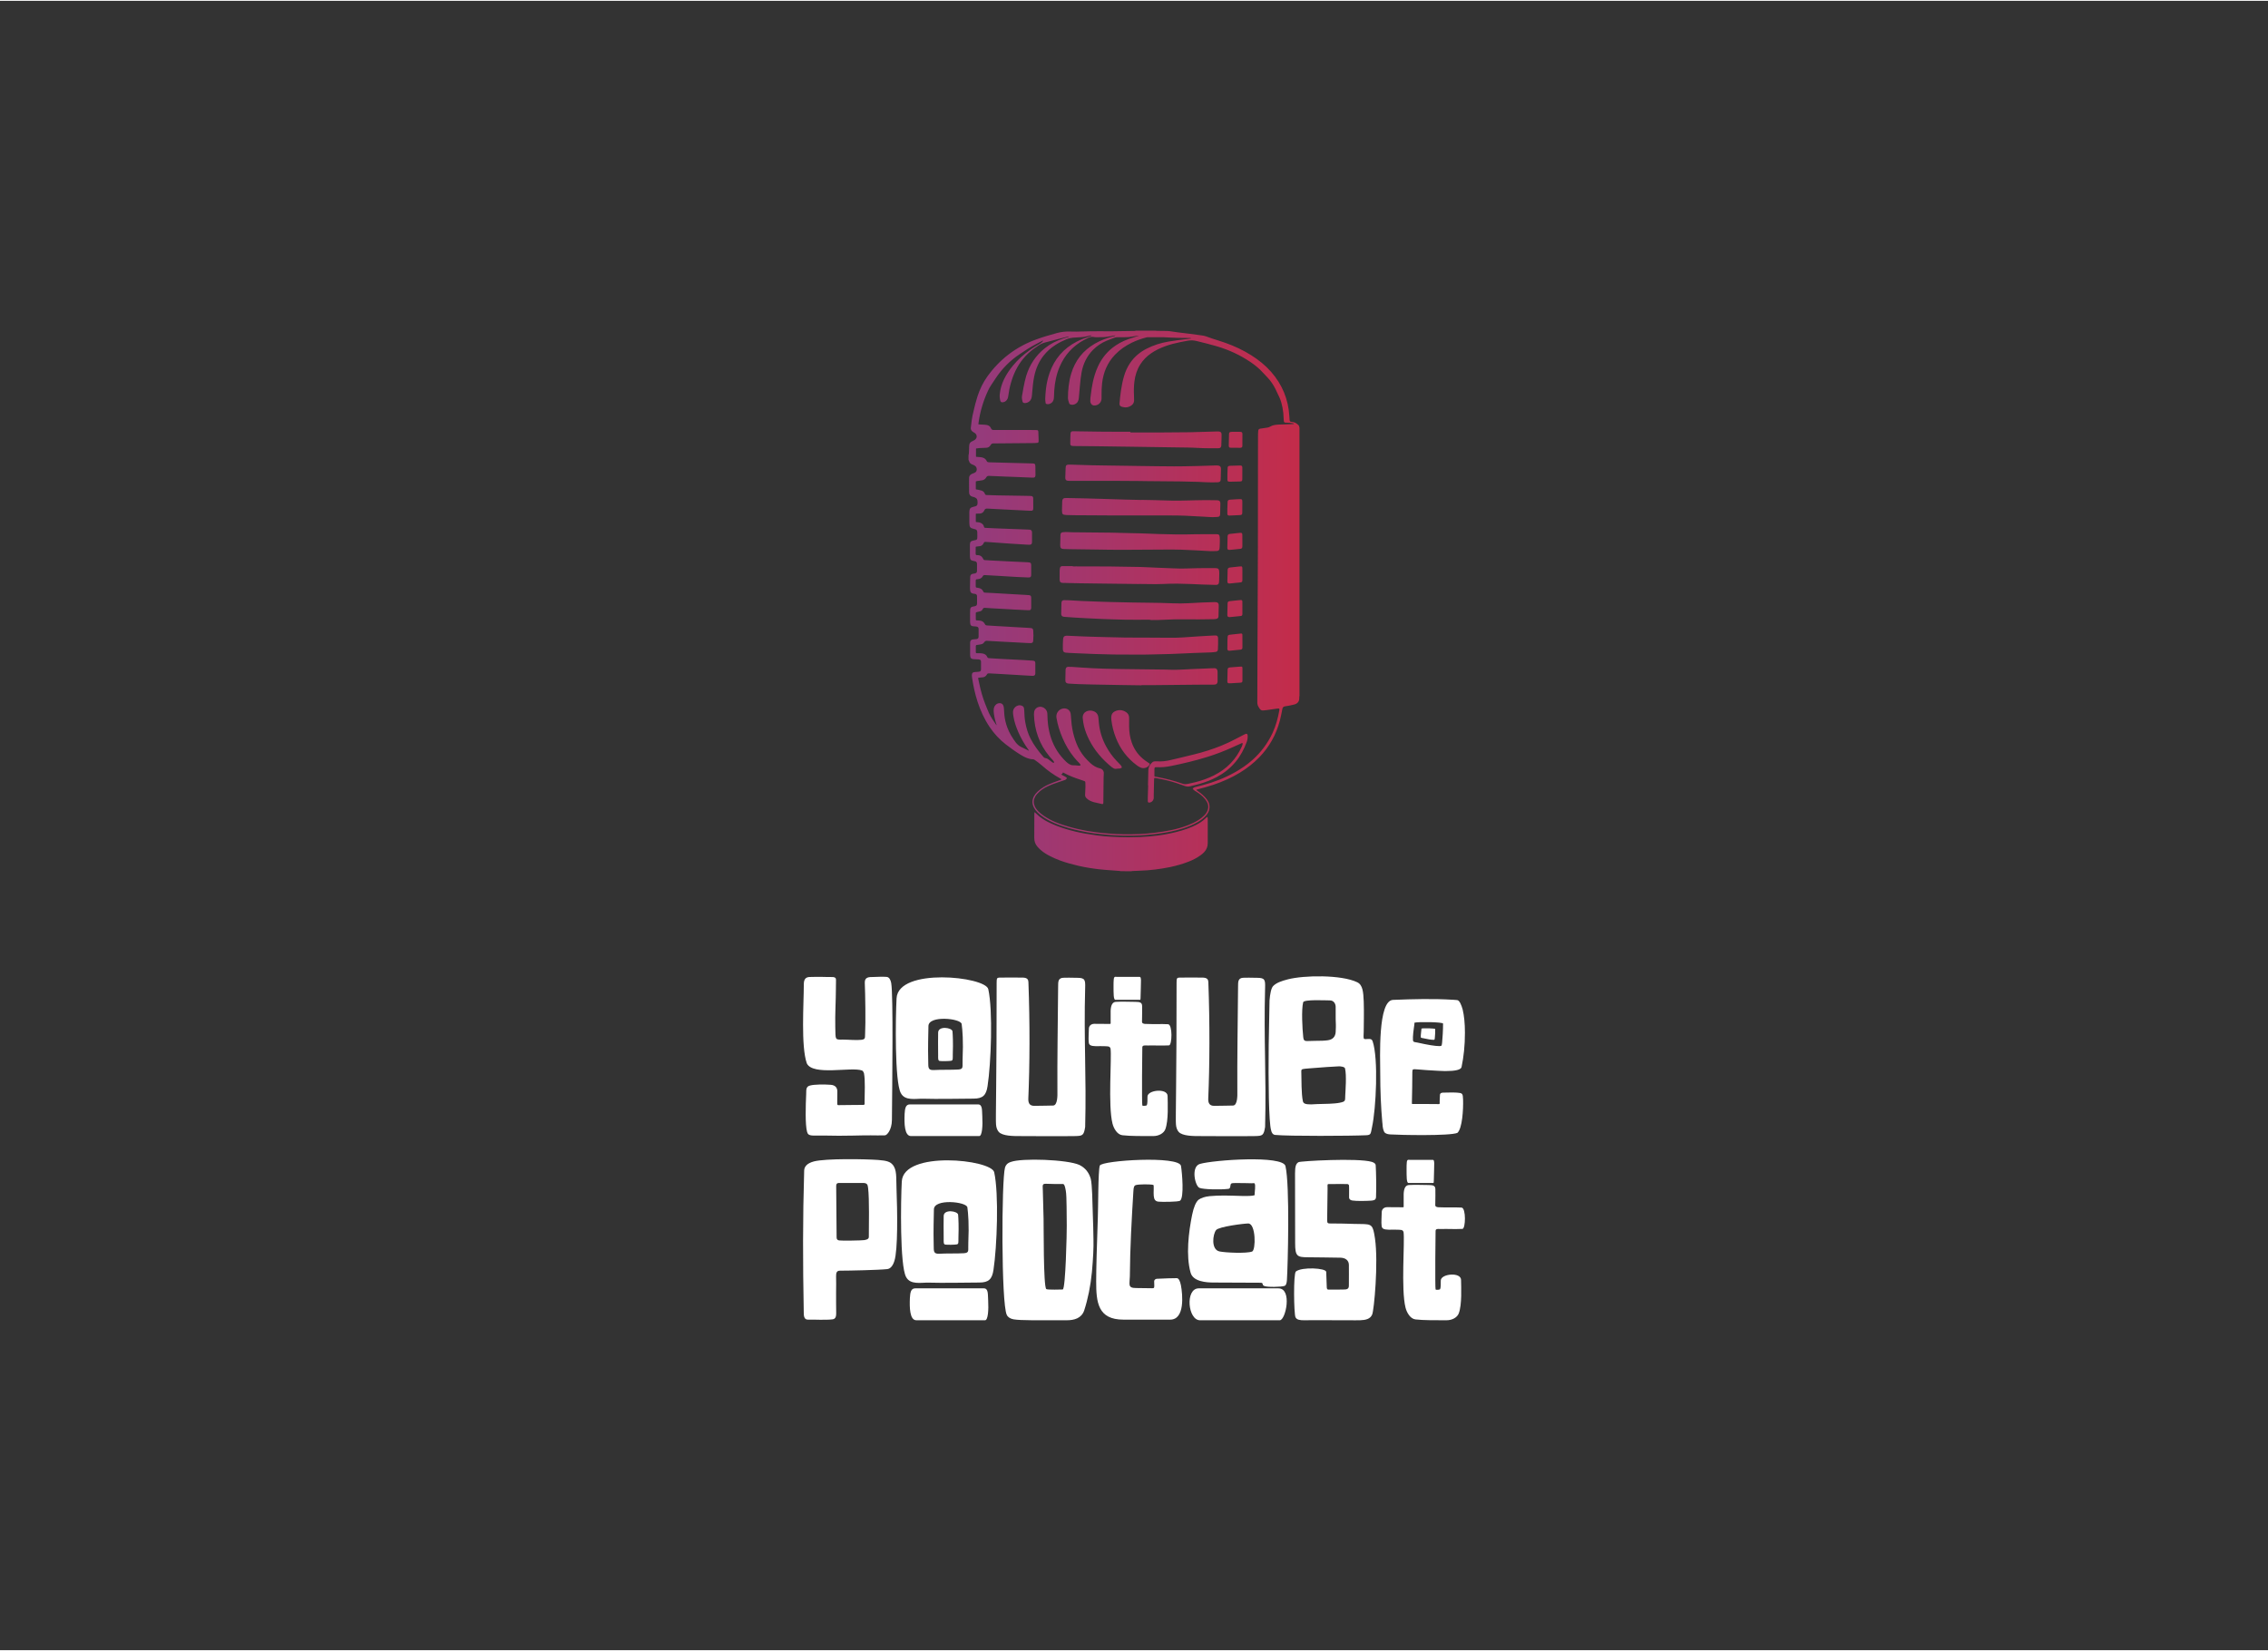 <?xml version="1.0" encoding="UTF-8"?>
<svg xmlns="http://www.w3.org/2000/svg" xmlns:xlink="http://www.w3.org/1999/xlink" width="2000px" height="1456px" viewBox="0 0 2002 1456" version="1.1">
<rect x="0" y="0" width="2002" height="1456" fill="#333333" stroke="none"/>
<defs>
<linearGradient id="linear0" gradientUnits="userSpaceOnUse" x1="194.747" y1="235" x2="355.253" y2="235" gradientTransform="matrix(3.64,0,0,3.64,0,-127.4)">
<stop offset="0" style="stop-color:rgb(48.235%,26.275%,59.216%);stop-opacity:1;"/>
<stop offset="1" style="stop-color:rgb(86.275%,14.118%,18.824%);stop-opacity:1;"/>
</linearGradient>
</defs>
<g id="surface1">
<path style=" stroke:none;fill-rule:nonzero;fill:rgb(100%,100%,100%);fill-opacity:1;" d="M 715.094 957.535 C 718.645 956.531 727.391 956.441 733.219 956.898 C 737.223 957.172 739.137 959.355 739.137 962.816 C 739.137 965.641 739.047 969.191 739.047 971.648 C 738.953 975.293 739.137 974.836 741.324 974.836 C 750.52 974.836 757.168 974.566 760.266 974.656 C 763.727 974.746 763.18 974.566 763.18 971.922 C 763.18 964.91 763.91 952.98 762.633 946.605 C 762.18 945.422 761.723 944.602 760.812 944.238 C 751.34 940.867 717.371 949.156 712.18 937.953 C 706.898 922.836 709.539 885.043 709.539 868.102 C 709.539 863.094 711.727 861.82 714.82 861.727 C 716.914 861.727 721.652 861.453 729.758 861.727 C 734.219 861.91 737.953 861 737.953 864.094 L 737.863 872.199 C 737.863 882.129 737.043 894.785 737.316 905.898 C 737.68 917.371 736.68 917.098 744.055 917.008 C 749.062 917.008 756.168 917.738 760.266 917.191 C 764 916.734 763.453 915.641 763.637 912.09 C 764.18 901.98 763.816 877.027 763.363 866.918 C 763.18 861.82 766.73 861.727 771.012 861.727 C 774.562 861.637 778.57 861.363 782.578 861.637 C 784.945 861.82 786.129 864.188 786.676 867.012 C 788.59 877.484 787.586 955.621 787.312 987.953 C 787.223 996.875 782.852 1001.523 781.121 1001.523 C 776.93 1001.523 772.469 1001.703 768.645 1001.523 C 763.543 1001.34 744.691 1002.25 727.57 1001.703 C 717.734 1001.43 713.637 1002.887 712.453 998.605 C 710.633 992.23 711.18 974.93 711.633 965.094 C 711.816 961.816 711.086 958.445 715.094 957.535 Z M 715.094 957.535 "/>
<path style=" stroke:none;fill-rule:nonzero;fill:rgb(100%,100%,100%);fill-opacity:1;" d="M 871.734 958.082 C 874.832 937.863 876.562 891.508 872.375 872.473 C 869.824 861.273 792.867 853.168 791.41 880.578 C 790.5 897.699 789.68 953.984 795.145 964.184 C 798.879 971.379 808.262 969.008 815 969.191 C 826.746 969.555 846.602 969.191 859.441 969.102 C 867.547 969.102 870.551 966.094 871.734 958.082 Z M 828.113 931.125 C 827.93 921.652 828.113 916.371 828.113 910.816 C 828.203 904.531 840.5 906.445 840.773 909.723 C 841.047 913.184 841.41 919.465 841.047 929.668 C 840.953 933.582 841.41 935.312 839.68 935.676 C 837.949 936.043 831.027 936.133 829.48 935.859 C 827.93 935.586 828.113 933.582 828.113 931.125 Z M 819.371 936.59 C 819.008 921.836 819.461 913.73 819.551 905.078 C 819.551 895.332 848.238 898.246 848.879 903.258 C 849.605 908.629 850.426 918.465 849.695 934.312 C 849.332 940.961 850.973 943.055 845.871 943.418 C 840.68 943.781 829.754 943.508 824.379 943.875 C 818.734 944.238 819.551 941.051 819.371 936.59 Z M 864.359 1002.16 L 804.16 1002.16 C 798.332 1002.16 798.152 990.957 798.516 982.668 C 798.789 977.934 799.336 974.199 803.16 974.199 L 863.266 974.199 C 867.457 974.199 866.727 979.574 867.09 984.766 C 867.547 992.871 867 1002.16 864.359 1002.16 Z M 864.359 1002.16 "/>
<path style=" stroke:none;fill-rule:nonzero;fill:rgb(100%,100%,100%);fill-opacity:1;" d="M 949.328 1002.16 C 955.52 1001.977 956.707 1001.703 957.891 994.145 C 959.074 948.609 956.613 917.371 957.891 871.289 C 958.07 864.551 957.891 862.457 951.059 862.457 C 948.328 862.457 939.039 862.094 937.035 862.637 C 933.48 863.73 934.211 867.465 934.027 870.562 C 933.754 900.98 933.211 934.676 933.391 963.273 C 933.48 966.094 933.574 975.203 929.566 975.203 C 927.016 975.203 920.004 975.477 912.992 975.477 C 908.711 975.477 907.617 972.926 907.711 969.191 C 908.984 939.777 909.168 902.984 907.801 866.281 C 907.711 864.188 907.07 862.457 903.066 862.273 C 896.145 862.273 888.949 862.094 882.117 862.273 C 880.023 862.363 879.75 863.004 879.75 866.918 C 879.84 947.152 878.75 988.59 879.203 991.777 C 879.387 994.691 880.297 996.969 881.57 998.426 C 884.852 1002.25 895.141 1002.16 899.879 1002.16 C 918.637 1002.16 930.477 1002.434 949.328 1002.16 Z M 949.328 1002.16 "/>
<path style=" stroke:none;fill-rule:nonzero;fill:rgb(100%,100%,100%);fill-opacity:1;" d="M 1028.652 996.148 C 1031.566 988.406 1030.746 973.289 1030.656 966.73 C 1030.473 959.719 1013.078 961.359 1012.895 967.277 C 1012.805 970.012 1013.078 973.379 1012.258 974.93 C 1011.984 975.477 1008.617 975.75 1008.344 975.109 C 1007.797 973.746 1008.25 923.84 1008.344 923.656 C 1008.707 922.652 1008.344 921.926 1013.441 922.199 C 1019.18 922.016 1024.098 922.473 1031.93 922.109 C 1034.66 921.742 1035.117 904.074 1031.203 903.438 C 1025.008 903.074 1018.906 903.527 1011.348 903.164 C 1010.438 903.258 1008.07 902.891 1008.07 901.434 C 1008.25 894.785 1008.16 890.414 1008.16 887.5 C 1008.16 884.406 1006.52 883.676 1002.332 883.676 C 996.23 883.676 991.129 883.312 984.938 883.676 C 982.113 883.859 980.566 886.406 980.383 891.598 C 980.383 892.238 980.383 895.969 980.383 901.16 C 980.383 903.527 980.75 903.164 978.473 903.164 C 972.734 903.164 971.367 903.074 965.996 903.074 C 963.082 903.074 961.168 904.895 961.168 907.535 C 961.168 911.18 960.621 916.188 961.078 919.559 C 961.352 921.742 962.625 922.746 967.543 922.836 C 971.277 922.836 971.004 922.652 975.191 922.836 C 977.469 923.02 979.656 922.562 980.293 924.93 C 981.477 932.945 977.926 975.02 982.023 991.141 C 983.117 995.418 986.121 1000.883 990.766 1001.43 C 997.598 1002.25 1008.891 1002.16 1017.633 1002.16 C 1022.914 1002.25 1027.285 999.699 1028.652 996.148 Z M 1006.43 881.855 L 984.48 881.855 C 983.754 881.855 983.297 880.398 983.117 878.301 C 982.934 876.027 982.934 872.93 982.934 870.105 C 982.934 867.648 982.934 865.461 983.117 863.824 C 983.391 860.816 984.848 861.637 985.848 861.637 L 1006.066 861.637 C 1006.887 861.637 1007.066 862.82 1007.16 864.641 C 1007.16 868.102 1006.887 875.754 1006.793 879.941 C 1006.793 881.125 1006.703 881.855 1006.43 881.855 Z M 1006.43 881.855 "/>
<path style=" stroke:none;fill-rule:nonzero;fill:rgb(100%,100%,100%);fill-opacity:1;" d="M 1108.156 1002.16 C 1114.348 1001.977 1115.531 1001.703 1116.719 994.145 C 1117.902 948.609 1115.441 917.371 1116.719 871.289 C 1116.898 864.551 1116.719 862.457 1109.887 862.457 C 1107.156 862.457 1097.867 862.094 1095.863 862.637 C 1092.309 863.73 1093.039 867.465 1092.855 870.562 C 1092.582 900.98 1092.035 934.676 1092.219 963.273 C 1092.309 966.094 1092.402 975.203 1088.395 975.203 C 1085.844 975.203 1078.832 975.477 1071.82 975.477 C 1067.539 975.477 1066.445 972.926 1066.535 969.191 C 1067.812 939.777 1067.992 902.984 1066.629 866.281 C 1066.535 864.188 1065.898 862.457 1061.891 862.273 C 1054.973 862.273 1047.777 862.094 1040.945 862.273 C 1038.852 862.363 1038.578 863.004 1038.578 866.918 C 1038.668 947.152 1037.578 988.59 1038.031 991.777 C 1038.215 994.691 1039.125 996.969 1040.398 998.426 C 1043.68 1002.25 1053.969 1002.16 1058.703 1002.16 C 1077.465 1002.16 1089.305 1002.434 1108.156 1002.16 Z M 1108.156 1002.16 "/>
<path style=" stroke:none;fill-rule:nonzero;fill:rgb(100%,100%,100%);fill-opacity:1;" d="M 1205.965 1001.43 C 1210.43 1001.25 1209.883 999.973 1211.156 994.055 C 1214.617 978.207 1216.895 933.766 1211.613 918.375 C 1211.066 916.918 1210.156 916.188 1207.516 916.461 C 1204.055 916.734 1203.871 916.461 1203.781 915.641 C 1203.508 914.641 1203.691 912.91 1203.781 909.902 C 1203.781 904.168 1204.145 892.781 1203.781 883.219 C 1203.418 875.297 1203.051 868.738 1198.043 866.371 C 1184.02 859.633 1151.141 860.09 1136.754 863.824 C 1131.105 865.281 1126.734 866.828 1123.91 869.652 C 1122.09 871.383 1121.09 876.664 1120.633 882.492 C 1119.996 915.461 1119.906 921.742 1119.906 921.742 C 1119.539 954.527 1119.996 990.137 1122 996.875 C 1122.453 999.336 1123.637 1000.977 1125.641 1001.156 C 1137.754 1002.34 1192.578 1002.066 1205.965 1001.43 Z M 1148.684 945.148 C 1148.59 942.691 1149.684 942.965 1155.512 942.418 C 1164.711 941.598 1178.828 940.688 1182.016 940.594 C 1183.379 940.594 1187.023 940.961 1187.297 942.508 C 1188.754 948.699 1187.66 962.086 1187.48 966.188 C 1187.297 971.105 1187.934 971.648 1182.562 972.742 C 1177.645 973.746 1169.445 973.746 1162.617 973.926 C 1160.25 974.02 1159.246 974.109 1157.242 974.199 C 1152.051 974.199 1150.504 973.379 1150.051 971.285 C 1148.684 964.82 1148.863 952.523 1148.684 945.148 Z M 1160.523 918.102 C 1152.418 918.102 1150.961 919.375 1150.414 915.004 C 1149.594 907.629 1148.684 890.688 1150.32 884.039 C 1151.051 881.398 1169.719 882.402 1173.91 882.402 C 1177.645 882.402 1179.008 885.77 1179.008 888.047 C 1179.008 897.699 1179.008 902.891 1179.191 903.801 C 1179.191 904.621 1179.191 905.352 1179.191 905.988 L 1179.008 910.543 C 1178.645 914.641 1176.277 916.918 1172.27 917.555 C 1169.445 918.008 1165.441 918.102 1160.523 918.102 Z M 1160.523 918.102 "/>
<path style=" stroke:none;fill-rule:nonzero;fill:rgb(100%,100%,100%);fill-opacity:1;" d="M 1265.438 917.191 C 1263.523 917.191 1260.336 916.734 1256.055 915.734 C 1254.324 915.367 1254.051 915.824 1254.145 913.363 C 1254.234 910.906 1254.781 908.355 1254.781 907.262 C 1256.145 906.809 1266.895 906.988 1266.895 907.719 C 1266.895 909.449 1266.895 909.902 1266.801 912.09 C 1266.711 913.637 1266.621 914.82 1266.527 915.641 C 1266.348 916.918 1266.438 917.191 1265.438 917.191 Z M 1286.473 999.336 C 1290.844 995.418 1291.754 978.391 1291.48 970.012 C 1291.301 964.457 1290.934 964.184 1286.109 963.816 C 1281.918 963.547 1278.094 963.816 1273.996 963.816 C 1272.266 963.816 1271.266 964.363 1271.082 965.547 C 1270.992 966.551 1270.898 968.461 1270.809 971.285 C 1270.809 974.293 1271.266 973.926 1268.715 973.926 C 1261.43 973.746 1254.781 973.926 1247.859 973.836 C 1246.129 973.746 1246.312 974.383 1246.312 972.195 C 1246.492 963.91 1246.676 955.621 1246.676 947.336 L 1246.676 946.152 C 1246.676 944.602 1246.855 943.781 1247.129 943.508 C 1247.402 943.328 1247.949 943.145 1248.586 943.145 L 1251.41 943.328 C 1253.777 943.508 1256.602 943.691 1259.699 943.965 C 1267.438 944.422 1272.723 944.785 1275.637 944.785 C 1284.562 944.785 1289.477 943.691 1290.117 941.324 C 1292.027 932.309 1293.121 922.289 1293.121 910.906 C 1293.121 902.711 1292.395 895.789 1291.117 890.414 C 1289.934 886.227 1288.387 882.582 1286.383 882.129 C 1285.289 882.035 1284.105 881.945 1282.922 881.855 C 1264.98 880.762 1247.586 881.219 1229.645 881.945 C 1216.074 882.492 1218.352 933.129 1218.352 946.516 C 1218.352 962.27 1218.988 976.75 1220.172 989.957 L 1220.355 991.414 C 1220.445 994.328 1220.992 996.695 1221.723 998.152 C 1222.359 999.699 1224.273 1000.52 1227.094 1000.703 C 1235.562 1001.25 1279.914 1002.16 1286.473 999.336 Z M 1270.719 922.746 C 1266.711 922.746 1260.246 921.652 1251.32 919.648 C 1247.586 918.828 1247.039 919.832 1247.223 914.73 C 1247.402 909.633 1248.586 904.348 1248.586 902.07 C 1251.5 901.16 1273.812 901.434 1273.812 902.891 C 1273.812 906.625 1273.723 907.629 1273.539 912.09 C 1273.359 915.188 1273.176 917.645 1272.996 919.375 C 1272.629 922.109 1272.902 922.746 1270.719 922.746 Z M 1270.719 922.746 "/>
<path style=" stroke:none;fill-rule:nonzero;fill:rgb(100%,100%,100%);fill-opacity:1;" d="M 738.121 1158.703 C 738.121 1153.199 737.938 1146.406 738.027 1140.352 C 738.211 1134.844 738.027 1129.707 738.027 1125.852 C 738.027 1123.008 738.395 1120.898 741.699 1120.988 C 749.68 1120.988 775.375 1120.438 783.082 1119.613 C 786.02 1119.336 788.129 1116.676 789.504 1112.363 C 792.625 1102.637 792.168 1069.055 791.34 1047.766 C 790.973 1038.957 791.891 1031.523 787.668 1027.117 C 785.836 1025.102 783.172 1023.816 775.375 1023.266 C 763.902 1022.438 729.219 1021.797 718.391 1024.551 C 711.969 1026.293 709.949 1029.414 709.855 1032.625 C 708.574 1075.477 708.664 1113.191 709.488 1157.602 C 709.488 1159.895 709.398 1164.391 713.254 1164.207 C 717.84 1164.023 728.668 1164.758 735 1163.934 C 737.754 1163.566 738.121 1160.996 738.121 1158.703 Z M 740.598 1094.289 C 738.668 1093.828 738.488 1092.82 738.488 1091.168 C 738.488 1077.402 738.121 1060.152 738.121 1046.387 C 738.121 1043.637 739.312 1043.543 741.789 1043.543 L 761.609 1043.543 C 765.465 1043.543 765.922 1044.922 766.289 1048.039 C 767.484 1057.949 766.934 1081.258 766.934 1091.168 C 766.934 1093.277 764.547 1093.738 762.805 1094.012 C 760.785 1094.379 742.617 1094.656 740.598 1094.289 Z M 740.598 1094.289 "/>
<path style=" stroke:none;fill-rule:nonzero;fill:rgb(100%,100%,100%);fill-opacity:1;" d="M 876.953 1120.348 C 880.074 1099.977 881.816 1053.27 877.594 1034.094 C 875.027 1022.805 797.488 1014.641 796.02 1042.258 C 795.102 1059.512 794.277 1116.219 799.781 1126.496 C 803.543 1133.746 812.996 1131.359 819.785 1131.543 C 831.625 1131.91 851.625 1131.543 864.566 1131.449 C 872.73 1131.449 875.762 1128.422 876.953 1120.348 Z M 833 1093.188 C 832.816 1083.645 833 1078.32 833 1072.723 C 833.09 1066.391 845.48 1068.32 845.754 1071.621 C 846.031 1075.109 846.395 1081.441 846.031 1091.719 C 845.938 1095.664 846.398 1097.406 844.652 1097.773 C 842.91 1098.141 835.938 1098.234 834.375 1097.957 C 832.816 1097.684 833 1095.664 833 1093.188 Z M 824.191 1098.691 C 823.824 1083.828 824.281 1075.66 824.375 1066.941 C 824.375 1057.125 853.277 1060.062 853.922 1065.109 C 854.656 1070.52 855.48 1080.43 854.746 1096.398 C 854.379 1103.098 856.031 1105.207 850.895 1105.574 C 845.664 1105.941 834.652 1105.664 829.238 1106.031 C 823.547 1106.398 824.375 1103.188 824.191 1098.691 Z M 869.52 1164.758 L 808.867 1164.758 C 802.992 1164.758 802.809 1153.473 803.176 1145.121 C 803.453 1140.352 804.004 1136.59 807.855 1136.59 L 868.418 1136.59 C 872.641 1136.59 871.906 1142.004 872.273 1147.234 C 872.73 1155.398 872.18 1164.758 869.52 1164.758 Z M 869.52 1164.758 "/>
<path style=" stroke:none;fill-rule:nonzero;fill:rgb(100%,100%,100%);fill-opacity:1;" d="M 941.551 1164.758 C 948.344 1164.758 954.488 1163.016 956.969 1156.316 C 960.363 1145.855 962.656 1134.477 963.852 1122.184 C 964.949 1110.07 965.41 1100.527 965.227 1093.555 C 965.133 1086.578 965.043 1082.082 964.398 1063.457 C 964.398 1063.457 964.125 1044.828 962.84 1039.965 C 961.281 1034.461 958.16 1030.332 952.84 1027.668 C 942.285 1022.805 901.637 1021.43 892.277 1025.008 C 889.156 1026.02 887.781 1027.762 887.137 1029.965 C 884.02 1041.066 883.742 1150.078 888.699 1159.988 C 889.617 1162.008 891.727 1163.383 894.664 1163.934 C 900.992 1165.035 916.961 1164.758 941.551 1164.758 Z M 923.566 1137.23 C 920.906 1135.027 921.363 1079.973 921.18 1075.199 L 920.539 1050.609 C 920.539 1045.93 919.438 1044.094 923.566 1044.277 C 929.715 1044.555 932.008 1044.461 938.25 1044.461 C 939.535 1044.461 940.176 1046.848 940.816 1050.52 C 941.734 1055.566 941.461 1072.816 941.645 1081.258 C 941.734 1086.395 940.633 1137.598 938.066 1137.598 C 937.516 1137.598 924.578 1138.059 923.566 1137.23 Z M 923.566 1137.23 "/>
<path style=" stroke:none;fill-rule:nonzero;fill:rgb(100%,100%,100%);fill-opacity:1;" d="M 1032.945 1164.207 C 1045.977 1164.207 1044.047 1142.371 1042.398 1133.746 C 1041.664 1130.258 1040.562 1127.598 1038.727 1127.598 C 1035.883 1127.598 1027.348 1127.781 1021.199 1128.148 C 1020.191 1128.238 1018.723 1128.883 1018.812 1130.625 C 1018.812 1131.633 1018.906 1132.828 1018.906 1133.746 C 1018.906 1135.855 1018.996 1136.496 1017.164 1136.496 C 1011.105 1136.406 1006.242 1136.312 1002.758 1136.312 C 995.141 1136.312 997.25 1132.918 997.344 1125.945 C 997.527 1100.527 998.902 1076.301 1000.461 1050.793 C 1000.645 1047.031 1001.195 1045.836 1002.758 1045.379 C 1005.508 1044.645 1015.328 1044.555 1018.078 1045.289 C 1018.812 1045.562 1018.078 1052.262 1018.445 1055.105 C 1018.723 1058.227 1019.914 1059.785 1022.578 1060.062 C 1024.871 1060.336 1040.195 1060.43 1041.754 1059.145 C 1045.332 1056.207 1043.496 1034.734 1042.488 1028.586 C 1041.113 1019.227 972.477 1023.633 970.824 1028.219 C 969.262 1032.531 969.445 1067.492 969.078 1073.824 C 968.164 1100.527 967.613 1119.336 967.613 1130.531 C 967.613 1148.883 969.078 1164.207 991.652 1164.207 Z M 1032.945 1164.207 "/>
<path style=" stroke:none;fill-rule:nonzero;fill:rgb(100%,100%,100%);fill-opacity:1;" d="M 1133.699 1134.477 C 1135.258 1134.109 1135.809 1131.91 1135.992 1129.246 C 1136.816 1116.125 1138.652 1045.562 1134.707 1028.68 C 1132.414 1018.859 1071.027 1023.266 1059.188 1026.75 C 1051.113 1029.137 1054.785 1046.02 1058.73 1047.855 C 1062.125 1049.324 1077.449 1049.602 1084.148 1048.773 C 1085.25 1048.684 1085.891 1048.316 1086.168 1045.656 C 1086.441 1043.359 1087.91 1043.727 1090.48 1043.637 C 1092.68 1043.543 1102.5 1043.727 1104.977 1043.82 C 1106.078 1043.91 1107.086 1043.453 1107.453 1044.004 C 1108.555 1045.656 1107.453 1051.25 1107.453 1054.371 C 1103.875 1055.746 1089.746 1054.648 1080.66 1054.648 C 1076.074 1054.648 1071.668 1054.832 1067.723 1055.199 C 1063.594 1055.656 1060.383 1056.664 1057.902 1058.41 C 1055.52 1060.609 1053.684 1065.016 1052.309 1071.715 C 1049.188 1087.039 1046.711 1107.5 1050.93 1122.641 C 1053.039 1130.715 1065.062 1131.449 1071.211 1131.449 C 1086.719 1131.449 1100.391 1131.633 1112.594 1131.633 C 1115.715 1131.633 1113.512 1133.379 1115.898 1134.477 C 1118.832 1135.762 1131.219 1135.305 1133.699 1134.477 Z M 1129.66 1164.758 L 1059.281 1164.758 C 1048.453 1164.758 1045.977 1136.59 1058.18 1136.59 L 1128.469 1136.59 C 1140.945 1136.59 1134.891 1164.758 1129.66 1164.758 Z M 1076.531 1104.016 C 1068.824 1102.453 1070.477 1088.781 1073.504 1085.109 C 1075.98 1082.082 1098.094 1079.332 1101.855 1079.332 C 1108.648 1079.332 1108.648 1102.82 1105.254 1104.105 C 1100.207 1105.941 1081.762 1105.113 1076.531 1104.016 Z M 1076.531 1104.016 "/>
<path style=" stroke:none;fill-rule:nonzero;fill:rgb(100%,100%,100%);fill-opacity:1;" d="M 1211.234 1159.711 C 1212.887 1156.043 1216.832 1114.109 1213.715 1092.543 C 1211.879 1080.34 1211.145 1079.883 1200.773 1079.789 C 1189.488 1079.699 1189.855 1079.332 1174.625 1079.332 C 1172.238 1079.332 1171.504 1079.148 1171.504 1076.668 C 1171.504 1070.98 1171.871 1054.281 1171.871 1048.59 C 1171.871 1043.637 1171.227 1044.645 1175.355 1044.555 C 1180.953 1044.371 1185.359 1044.461 1189.582 1044.555 C 1189.762 1044.555 1190.68 1045.012 1190.773 1045.656 C 1190.957 1046.387 1190.863 1054.648 1190.863 1056.113 C 1190.773 1057.125 1191.23 1058.594 1193.711 1059.051 C 1197.473 1059.695 1206.922 1059.418 1210.684 1059.145 C 1212.887 1058.867 1214.445 1058.594 1214.629 1056.113 C 1214.812 1054.281 1214.812 1045.562 1214.812 1043.176 C 1214.812 1036.938 1214.445 1029.871 1214.355 1027.945 C 1214.355 1026.66 1213.07 1025.559 1210.867 1024.918 C 1198.574 1021.336 1148.105 1024.184 1146.27 1025.191 C 1143.977 1026.383 1143.148 1028.953 1143.148 1035.012 C 1143.148 1055.566 1143.242 1076.211 1143.242 1096.766 C 1143.242 1108.234 1144.984 1109.152 1154.621 1109.152 C 1161.684 1109.152 1174.625 1109.43 1183.156 1109.52 C 1187.562 1109.613 1190.59 1111.812 1190.68 1115.758 C 1190.773 1121.266 1190.68 1127.137 1190.68 1132.734 C 1190.68 1135.211 1190.957 1137.508 1187.012 1137.598 C 1182.699 1137.781 1176.367 1137.691 1172.512 1137.691 C 1171.32 1137.691 1171.137 1136.406 1171.137 1135.027 C 1171.137 1130.625 1170.676 1126.402 1170.676 1122.09 C 1170.586 1118.605 1149.113 1117.504 1143.883 1121.723 C 1141.59 1123.652 1142.141 1158.887 1143.516 1162.008 C 1144.617 1164.484 1147.645 1164.758 1151.133 1164.758 C 1162.785 1164.574 1178.203 1164.852 1191.691 1164.758 C 1194.262 1164.758 1197.012 1164.852 1200.5 1164.758 C 1205.453 1164.574 1209.492 1163.75 1211.234 1159.711 Z M 1211.234 1159.711 "/>
<path style=" stroke:none;fill-rule:nonzero;fill:rgb(100%,100%,100%);fill-opacity:1;" d="M 1287.672 1158.703 C 1290.609 1150.902 1289.781 1135.672 1289.691 1129.062 C 1289.508 1122 1271.98 1123.652 1271.797 1129.613 C 1271.707 1132.367 1271.98 1135.762 1271.156 1137.324 C 1270.879 1137.875 1267.484 1138.148 1267.211 1137.508 C 1266.66 1136.129 1267.117 1085.844 1267.211 1085.66 C 1267.578 1084.652 1267.211 1083.918 1272.348 1084.195 C 1278.129 1084.012 1283.082 1084.469 1290.977 1084.102 C 1293.727 1083.734 1294.188 1065.934 1290.242 1065.293 C 1284 1064.926 1277.855 1065.383 1270.238 1065.016 C 1269.32 1065.109 1266.934 1064.742 1266.934 1063.273 C 1267.117 1056.574 1267.027 1052.168 1267.027 1049.234 C 1267.027 1046.113 1265.375 1045.379 1261.152 1045.379 C 1255.004 1045.379 1249.867 1045.012 1243.625 1045.379 C 1240.781 1045.562 1239.223 1048.133 1239.039 1053.363 C 1239.039 1054.004 1239.039 1057.766 1239.039 1062.996 C 1239.039 1065.383 1239.406 1065.016 1237.113 1065.016 C 1231.332 1065.016 1229.953 1064.926 1224.539 1064.926 C 1221.605 1064.926 1219.676 1066.758 1219.676 1069.422 C 1219.676 1073.09 1219.125 1078.137 1219.586 1081.531 C 1219.859 1083.734 1221.145 1084.746 1226.102 1084.836 C 1229.863 1084.836 1229.586 1084.652 1233.809 1084.836 C 1236.102 1085.02 1238.305 1084.562 1238.945 1086.945 C 1240.141 1095.02 1236.562 1137.414 1240.691 1153.656 C 1241.793 1157.969 1244.82 1163.473 1249.5 1164.023 C 1256.383 1164.852 1267.762 1164.758 1276.57 1164.758 C 1281.891 1164.852 1286.297 1162.281 1287.672 1158.703 Z M 1265.281 1043.543 L 1243.168 1043.543 C 1242.434 1043.543 1241.977 1042.074 1241.793 1039.965 C 1241.609 1037.672 1241.609 1034.551 1241.609 1031.707 C 1241.609 1029.23 1241.609 1027.027 1241.793 1025.375 C 1242.066 1022.348 1243.535 1023.172 1244.543 1023.172 L 1264.914 1023.172 C 1265.742 1023.172 1265.926 1024.367 1266.016 1026.199 C 1266.016 1029.688 1265.742 1037.395 1265.648 1041.617 C 1265.648 1042.809 1265.559 1043.543 1265.281 1043.543 Z M 1265.281 1043.543 "/>
<path style=" stroke:none;fill-rule:evenodd;fill:url(#linear0);" d="M 1002.727 291.199 L 1019.645 291.199 C 1020.324 291.25 1021.004 291.324 1021.684 291.352 C 1024.555 291.402 1027.398 291.402 1030.27 291.453 C 1031.023 291.453 1031.805 291.527 1032.559 291.629 C 1034.875 291.957 1037.168 292.332 1039.484 292.637 C 1043.031 293.09 1046.582 293.492 1050.133 293.945 C 1053.633 294.398 1057.156 294.875 1060.656 295.355 C 1062.016 295.531 1063.352 295.73 1064.66 296.234 C 1066.348 296.891 1068.059 297.469 1069.77 298.047 C 1073.699 299.332 1077.676 300.516 1081.578 301.898 C 1089.688 304.77 1097.414 308.395 1104.691 313.004 C 1111.086 317.059 1116.926 321.738 1121.965 327.453 C 1131.832 338.66 1137.246 351.727 1138.125 366.656 C 1138.203 367.789 1138.254 368.895 1138.352 370.027 C 1138.453 371.137 1138.906 371.59 1140.039 371.715 L 1140.293 371.715 C 1142.633 371.816 1144.523 372.898 1146.133 374.535 C 1146.535 374.938 1146.812 375.418 1146.863 376.02 C 1146.887 376.297 1147.016 376.551 1147.066 376.828 L 1147.066 613.441 C 1146.988 613.844 1146.914 614.223 1146.887 614.625 C 1146.84 615.18 1146.863 615.758 1146.84 616.312 C 1146.738 618.098 1145.906 619.457 1144.422 620.391 C 1143.844 620.742 1143.188 621.02 1142.531 621.172 C 1141.121 621.547 1139.711 621.852 1138.305 622.129 C 1136.918 622.402 1135.535 622.605 1134.148 622.832 C 1133.016 623.008 1132.336 623.637 1132.059 624.719 C 1131.984 625.023 1131.906 625.352 1131.859 625.652 C 1131.203 629 1130.574 632.375 1129.691 635.672 C 1126.418 647.91 1120.453 658.633 1111.641 667.746 C 1106.504 673.059 1100.738 677.516 1094.445 681.367 C 1087.168 685.824 1079.414 689.223 1071.332 691.969 C 1066.676 693.555 1061.941 694.84 1057.184 696.07 C 1056.98 696.121 1056.781 696.148 1056.602 696.223 C 1056.402 696.297 1056.125 696.25 1055.973 696.602 C 1056.125 696.727 1056.301 696.902 1056.477 697.027 C 1057.285 697.633 1058.113 698.211 1058.918 698.793 C 1060.555 699.973 1062.066 701.309 1063.453 702.77 C 1064.383 703.777 1065.266 704.809 1065.996 705.992 C 1066.824 707.352 1067.406 708.785 1067.582 710.398 C 1067.859 712.715 1067.355 714.879 1066.195 716.895 C 1065.414 718.227 1064.434 719.387 1063.324 720.469 C 1061.488 722.281 1059.371 723.793 1057.133 725.051 C 1053.203 727.293 1049.023 729.004 1044.746 730.414 C 1037.418 732.805 1029.867 734.215 1022.238 735.223 C 1019.039 735.648 1015.84 735.953 1012.645 736.254 C 1008.668 736.633 1004.688 736.832 1000.711 736.91 C 997.613 736.961 994.516 736.961 991.395 736.91 C 986.207 736.809 981.023 736.531 975.836 736.027 C 972.562 735.699 969.266 735.375 965.992 734.945 C 961.535 734.34 957.078 733.562 952.672 732.578 C 946.43 731.195 940.262 729.48 934.242 727.266 C 929.961 725.68 925.859 723.766 922.008 721.273 C 919.742 719.789 917.574 718.176 915.688 716.266 C 914.48 715.055 913.445 713.723 912.668 712.211 C 910.828 708.66 910.93 705.16 912.918 701.738 C 913.648 700.477 914.578 699.371 915.637 698.336 C 917.375 696.652 919.312 695.215 921.402 693.957 C 924.047 692.371 926.84 691.164 929.711 690.078 C 931.75 689.324 933.789 688.594 935.828 687.84 C 936.23 687.688 936.684 687.637 936.988 687.262 C 936.785 686.855 936.383 686.73 936.031 686.555 C 930.164 683.383 924.777 679.504 919.793 675.074 C 917.777 673.285 915.586 671.699 913.395 670.113 C 912.867 669.738 912.289 669.512 911.609 669.512 C 909.82 669.484 908.109 669.031 906.449 668.402 C 904.684 667.723 903.023 666.816 901.387 665.836 C 896.754 663.066 892.375 659.891 888.094 656.594 C 882.352 652.188 877.52 646.953 873.492 640.934 C 868.883 634.062 865.484 626.609 862.918 618.777 C 860.648 611.828 859.141 604.703 858.059 597.504 C 857.957 596.875 857.879 596.219 857.879 595.59 C 857.879 593.449 858.609 592.668 860.699 592.492 C 861.152 592.441 861.582 592.469 862.035 592.441 C 862.766 592.395 863.496 592.344 864.199 592.242 C 865.359 592.066 865.863 591.461 865.961 590.305 L 865.961 583.656 C 865.961 583.379 865.961 583.078 865.887 582.824 C 865.762 582.195 865.383 581.719 864.73 581.543 C 864.352 581.441 863.949 581.391 863.547 581.367 C 862.188 581.289 860.801 581.238 859.441 581.164 C 859.016 581.137 858.562 581.039 858.156 580.914 C 857.328 580.66 856.773 580.082 856.57 579.227 C 856.445 578.695 856.344 578.117 856.344 577.562 C 856.328 575.18 856.336 572.785 856.34 570.395 L 856.34 570.391 C 856.344 569.195 856.344 568.004 856.344 566.812 C 856.344 566.461 856.395 566.082 856.445 565.73 C 856.621 564.824 857.176 564.219 858.059 563.918 C 858.41 563.816 858.762 563.715 859.113 563.691 C 859.996 563.59 860.875 563.566 861.758 563.465 C 863.168 563.34 863.797 562.711 863.824 561.301 C 863.84 559.82 863.832 558.348 863.828 556.867 C 863.824 556.129 863.824 555.391 863.824 554.652 L 863.824 554.301 C 863.746 553.316 863.293 552.738 862.336 552.461 C 862.109 552.387 861.859 552.363 861.633 552.336 C 860.879 552.262 860.098 552.211 859.34 552.137 C 859.016 552.109 858.688 552.086 858.383 552.008 C 857.426 551.809 856.773 551.254 856.547 550.297 C 856.422 549.77 856.32 549.188 856.32 548.637 C 856.293 546.219 856.293 543.801 856.293 541.383 C 856.293 540.125 856.32 538.891 856.371 537.633 C 856.445 535.77 857.102 535.039 858.938 534.711 C 859.09 534.688 859.266 534.66 859.418 534.637 C 859.844 534.562 860.297 534.484 860.727 534.359 C 861.91 534.031 862.312 533.555 862.438 532.32 C 862.438 532.246 862.465 532.168 862.465 532.07 C 862.465 529.902 862.465 527.715 862.438 525.547 C 862.438 525.422 862.414 525.297 862.414 525.195 C 862.238 524.266 861.684 523.684 860.75 523.535 C 860.195 523.434 859.617 523.406 859.062 523.309 C 857.453 523.031 856.648 522.223 856.395 520.637 C 856.293 519.934 856.219 519.203 856.219 518.473 C 856.246 515.199 856.293 511.953 856.395 508.68 C 856.445 506.918 857.152 506.137 858.863 505.758 C 859.09 505.707 859.34 505.684 859.566 505.656 C 859.793 505.633 860.047 505.609 860.273 505.559 C 861.91 505.23 862.387 504.703 862.414 503.016 C 862.43 501.758 862.426 500.5 862.418 499.234 C 862.414 498.602 862.414 497.965 862.414 497.324 C 862.414 497.047 862.387 496.77 862.363 496.492 C 862.211 495.613 861.734 495.008 860.852 494.781 C 860.473 494.68 860.07 494.629 859.668 494.531 C 859.09 494.379 858.484 494.254 857.93 494.078 C 857.051 493.773 856.547 493.145 856.371 492.238 C 856.27 491.66 856.168 491.031 856.168 490.449 C 856.145 486.977 856.145 483.527 856.145 480.055 C 856.145 479.574 856.219 479.098 856.32 478.617 C 856.52 477.738 857.074 477.105 857.93 476.805 C 858.41 476.629 858.938 476.527 859.441 476.402 C 860.098 476.25 860.777 476.125 861.43 475.949 C 862.16 475.746 862.562 475.219 862.641 474.465 C 862.691 473.984 862.715 473.508 862.715 473.027 C 862.715 471.77 862.691 470.535 862.664 469.277 C 862.664 469.125 862.664 468.949 862.641 468.801 C 862.512 467.438 862.035 466.859 860.75 466.457 C 860.473 466.383 860.195 466.332 859.922 466.258 C 859.191 466.055 858.434 465.852 857.73 465.602 C 856.648 465.199 856.043 464.395 855.867 463.262 C 855.766 462.582 855.664 461.898 855.664 461.219 C 855.641 457.871 855.613 454.523 855.641 451.199 C 855.641 450.598 855.742 449.992 855.84 449.414 C 856.043 448.355 856.672 447.574 857.68 447.172 C 858.383 446.895 859.141 446.695 859.871 446.492 C 860.297 446.367 860.75 446.316 861.152 446.191 C 862.109 445.863 862.738 445.184 862.84 444.176 C 862.965 443.016 862.965 441.859 862.715 440.703 C 862.562 440.02 862.211 439.52 861.707 439.113 C 861.078 438.613 860.348 438.258 859.566 438.059 C 859.09 437.934 858.637 437.832 858.156 437.68 C 856.422 437.102 855.59 436.043 855.465 434.23 C 855.438 433.953 855.438 433.676 855.438 433.375 C 855.414 430.605 855.387 427.812 855.387 425.043 C 855.387 423.758 855.414 422.473 855.414 421.164 C 855.414 419.754 856.094 418.695 857.25 417.965 C 857.605 417.766 857.957 417.59 858.336 417.438 C 858.965 417.16 859.594 416.934 860.223 416.656 C 861.055 416.281 861.707 415.699 862.012 414.793 C 862.562 413.105 861.91 411.195 860.375 410.289 C 859.645 409.859 858.863 409.559 858.082 409.23 C 856.723 408.676 855.766 407.77 855.414 406.336 C 855.312 405.98 855.211 405.656 854.934 405.379 L 854.934 401.273 C 855.238 400.191 855.312 399.059 855.34 397.926 C 855.387 396.441 855.414 394.953 855.465 393.469 C 855.488 392.914 855.539 392.336 855.641 391.781 C 855.867 390.648 856.473 389.793 857.453 389.188 C 857.805 388.988 858.184 388.836 858.535 388.66 C 859.215 388.281 859.895 387.957 860.523 387.527 C 862.664 385.965 862.664 383.172 860.551 381.586 C 860.172 381.309 859.719 381.082 859.316 380.832 C 858.887 380.527 858.434 380.25 858.059 379.898 C 857.227 379.094 856.848 378.086 856.949 376.953 C 857.176 374.789 857.453 372.621 857.73 370.484 C 858.082 367.812 858.688 365.172 859.289 362.551 C 860.324 357.996 861.457 353.465 862.891 349.031 C 864.93 342.789 867.75 336.945 871.578 331.586 C 882.328 316.629 896.324 305.828 913.574 299.332 C 919.891 296.941 926.387 295.078 932.91 293.289 C 936.859 292.207 940.891 291.777 944.992 291.957 C 948.344 292.082 951.664 292.031 955.016 291.906 C 960.402 291.703 965.816 291.703 971.203 291.68 C 972.633 291.668 974.062 291.688 975.492 291.707 C 977.156 291.73 978.824 291.758 980.492 291.73 C 987.543 291.652 994.594 291.551 1001.641 291.426 C 1001.918 291.324 1002.32 291.25 1002.723 291.199 Z M 908.16 661.855 C 908.109 661.379 907.758 661.027 907.48 660.648 C 903.98 655.789 901.059 650.602 898.691 645.113 C 896.828 640.781 895.32 636.328 894.562 631.645 C 894.551 631.555 894.535 631.469 894.523 631.379 C 894.332 630.207 894.141 629.012 894.188 627.793 C 894.262 625.047 896.074 622.781 898.719 622.051 C 899.824 621.75 900.859 621.824 901.914 622.227 C 902.973 622.629 903.703 623.336 903.906 624.469 C 904.031 625.172 904.105 625.902 904.133 626.633 C 904.207 630.184 904.457 633.707 905.09 637.207 C 905.996 642.145 907.43 646.902 909.719 651.383 C 912.766 657.352 916.82 662.613 921.176 667.621 C 921.477 667.973 921.832 668.199 922.285 668.328 C 922.586 668.402 922.887 668.555 923.215 668.605 C 924.172 668.73 924.953 669.207 925.684 669.789 C 926.137 670.141 926.59 670.441 927.043 670.793 C 927.648 671.246 928.25 671.75 928.855 672.203 C 929.105 672.379 929.41 672.559 929.711 672.633 C 929.914 672.684 930.191 672.582 930.367 672.457 C 930.594 672.281 930.516 672.004 930.391 671.801 C 930.113 671.348 929.836 670.895 929.512 670.516 C 928.477 669.336 927.371 668.227 926.363 667.02 C 917.5 656.266 913.094 643.879 912.691 630.008 C 912.668 629.254 912.719 628.473 912.844 627.715 C 913.32 624.996 915.512 623.488 917.449 623.234 C 920.75 622.809 923.996 625.273 924.449 628.621 C 924.551 629.379 924.551 630.16 924.574 630.914 C 924.652 633.609 924.801 636.301 925.129 638.996 C 925.656 643.074 926.539 647.078 927.848 650.98 C 930.543 658.961 934.949 665.836 941.039 671.652 C 941.922 672.48 942.828 673.262 943.91 673.867 C 944.992 674.469 946.125 674.898 947.359 674.848 C 948.645 674.801 949.926 674.945 951.191 675.086 C 951.316 675.098 951.441 675.113 951.566 675.125 C 952.344 675.199 953.074 675.148 953.855 674.949 C 953.754 674.117 953.328 673.512 952.773 672.984 C 951.086 671.324 949.5 669.535 947.988 667.699 C 943.859 662.586 940.586 656.973 937.996 650.953 C 935.504 645.113 933.539 639.121 932.555 632.852 C 931.977 629.203 934.219 625.777 937.793 624.848 C 941.418 623.891 945.02 626.004 945.219 630.211 C 945.297 631.945 945.523 633.66 945.648 635.395 C 945.977 640.152 946.805 644.812 948.117 649.395 C 949.324 653.625 950.91 657.703 953.102 661.531 C 955.566 665.836 958.789 669.512 962.441 672.859 C 964.883 675.102 967.578 676.812 970.875 677.566 C 973.168 678.098 974.652 679.91 974.324 682.629 C 974.199 683.66 974.176 684.719 974.176 685.773 C 974.098 692.773 974.023 699.797 973.949 706.797 C 973.949 707.25 973.949 707.68 973.922 708.133 C 973.848 708.938 973.469 709.215 972.715 709.039 C 970.398 708.535 968.082 708.008 965.766 707.453 C 964.43 707.125 963.145 706.621 961.938 705.992 C 960.781 705.387 959.746 704.656 958.867 703.676 C 958.16 702.895 957.758 702.016 957.836 700.93 C 957.91 699.977 957.91 698.992 957.961 698.035 C 957.969 697.832 957.98 697.629 957.992 697.426 C 958.109 695.086 958.227 692.773 958.086 690.434 C 958.012 689.172 957.934 689.047 956.727 688.621 C 956.047 688.367 955.367 688.141 954.688 687.914 C 949.25 686.129 943.859 684.238 938.852 681.418 C 938.699 681.344 938.547 681.27 938.398 681.219 C 938.348 681.199 938.297 681.207 938.246 681.211 C 938.223 681.215 938.195 681.219 938.172 681.219 C 937.793 682.426 937.793 682.426 936.609 682.953 C 936.961 683.156 937.266 683.332 937.59 683.484 C 938.523 683.961 939.453 684.441 940.387 684.945 C 940.738 685.145 941.066 685.371 941.367 685.625 C 941.77 685.977 941.77 686.355 941.418 686.809 C 941.039 687.285 940.586 687.637 939.984 687.84 C 937.77 688.57 935.551 689.324 933.336 690.082 C 930.418 691.086 927.469 692.121 924.676 693.453 C 921.25 695.09 918.18 697.18 915.637 700 C 914.934 700.781 914.277 701.609 913.773 702.52 C 912.289 705.137 912.137 707.855 913.246 710.648 C 913.621 711.633 914.176 712.539 914.781 713.367 C 915.891 714.93 917.25 716.238 918.707 717.449 C 920.246 718.707 921.855 719.812 923.543 720.848 C 927.195 723.086 931.07 724.875 935.074 726.336 C 945.723 730.188 956.699 732.578 967.93 734.016 C 971.453 734.469 974.98 734.77 978.504 735.07 C 982.809 735.449 987.113 735.652 991.422 735.727 C 1001.012 735.902 1010.578 735.551 1020.121 734.316 C 1024.754 733.711 1029.363 733.031 1033.945 732.051 C 1038.953 730.992 1043.863 729.633 1048.648 727.746 C 1051.793 726.512 1054.867 725.125 1057.738 723.289 C 1059.648 722.082 1061.438 720.719 1063.023 719.109 C 1064.055 718.078 1064.938 716.918 1065.566 715.609 C 1066.875 712.816 1066.902 709.996 1065.441 707.25 C 1064.938 706.344 1064.332 705.465 1063.703 704.633 C 1062.547 703.121 1061.137 701.863 1059.648 700.68 C 1058.039 699.395 1056.328 698.289 1054.539 697.23 C 1053.785 696.777 1053.203 696.199 1052.801 695.441 C 1053.582 694.613 1053.91 694.387 1054.918 694.133 C 1057.105 693.555 1059.273 693 1061.461 692.422 C 1071.309 689.902 1080.672 686.227 1089.559 681.32 C 1095.25 678.172 1100.586 674.547 1105.473 670.215 C 1113.051 663.492 1118.969 655.539 1123.273 646.371 C 1126.293 639.902 1128.082 633.055 1129.34 626.055 C 1129.391 625.828 1129.391 625.578 1129.363 625.324 C 1129.34 624.973 1129.09 624.719 1128.734 624.719 C 1128.184 624.719 1127.602 624.77 1127.051 624.848 C 1124.055 625.273 1121.082 625.703 1118.086 626.129 C 1117.078 626.258 1116.07 626.332 1115.09 626.434 C 1113.703 626.559 1112.672 626.004 1111.918 624.871 C 1111.516 624.266 1111.137 623.664 1110.785 623.035 C 1110.156 621.875 1109.828 620.641 1109.852 619.332 L 1109.852 617.773 C 1109.902 600.5 1109.953 583.203 1110.027 565.934 C 1110.055 559.613 1110.078 553.293 1110.105 546.949 C 1110.156 532.395 1110.23 517.871 1110.281 503.316 C 1110.305 496.395 1110.332 489.469 1110.355 482.52 C 1110.383 467.012 1110.406 451.504 1110.406 435.992 C 1110.406 423.832 1110.434 411.672 1110.434 399.488 C 1110.434 393.797 1110.457 388.133 1110.48 382.441 C 1110.48 381.484 1110.559 380.504 1110.66 379.547 C 1110.758 378.465 1111.34 377.887 1112.395 377.684 C 1112.875 377.582 1113.352 377.559 1113.832 377.48 C 1115.469 377.23 1117.105 377.004 1118.715 376.75 C 1119.648 376.602 1120.504 376.297 1121.309 375.82 C 1122.441 375.164 1123.625 374.688 1124.91 374.484 C 1126.168 374.285 1127.453 374.133 1128.734 374.082 C 1131.957 373.934 1135.18 373.855 1138.402 373.754 C 1139.562 373.707 1140.746 373.656 1141.902 373.578 C 1142.055 373.578 1142.23 373.578 1142.207 373.277 C 1141.777 373.027 1141.25 372.949 1140.746 372.824 C 1139.309 372.523 1137.875 372.496 1136.414 372.422 C 1135.887 372.395 1135.355 372.395 1134.855 372.371 C 1133.723 372.297 1133.395 371.992 1133.242 370.836 C 1133.141 370.105 1133.117 369.398 1133.09 368.672 C 1133.016 365.473 1132.715 362.324 1132.109 359.18 C 1131.504 356.133 1130.75 353.137 1129.465 350.289 C 1128.281 347.699 1127.074 345.105 1125.789 342.535 C 1123.953 338.836 1121.637 335.461 1118.789 332.441 C 1117.332 330.879 1115.82 329.367 1114.387 327.781 C 1111.363 324.461 1107.891 321.664 1104.188 319.121 C 1094.871 312.75 1084.75 308.094 1073.926 304.898 C 1068.133 303.184 1062.242 301.824 1056.402 300.34 C 1053.684 299.66 1050.914 299.508 1048.145 300.086 C 1046.105 300.516 1044.039 300.867 1041.977 301.27 C 1037.445 302.176 1032.961 303.309 1028.582 304.898 C 1024.176 306.508 1019.973 308.496 1016.094 311.164 C 1012.266 313.809 1009.043 317.031 1006.551 320.961 C 1003.582 325.641 1001.996 330.805 1001.34 336.266 C 1000.863 340.246 1000.785 344.223 1000.988 348.199 C 1001.062 349.688 1001.09 351.172 1001.09 352.684 C 1001.062 354.57 1000.258 356.082 998.695 357.188 C 996.129 358.953 993.383 359.328 990.414 358.398 C 988.801 357.895 988.047 357.238 988.223 355.227 C 988.574 351.523 988.926 347.848 989.48 344.172 C 990.086 340.07 990.867 335.992 992 331.988 C 993.258 327.457 995.145 323.199 997.84 319.324 C 1001.543 314.012 1006.375 310.031 1012.09 307.113 C 1018.234 303.965 1024.73 301.949 1031.527 300.793 C 1036.891 299.887 1042.277 299.23 1047.664 298.578 C 1048.898 298.426 1050.133 298.25 1051.566 298.047 C 1051.191 297.871 1051.016 297.723 1050.789 297.695 C 1050.434 297.645 1050.059 297.645 1049.707 297.645 C 1043.863 297.672 1038.023 297.52 1032.184 297.219 C 1030.293 297.117 1028.406 296.965 1026.516 296.941 C 1022.137 296.891 1017.73 296.914 1013.348 296.941 C 1012.746 296.941 1012.141 297.066 1011.562 297.219 C 1007.281 298.375 1003.102 299.836 999.098 301.773 C 993.512 304.492 988.449 307.969 984.168 312.477 C 977.422 319.574 973.898 328.137 972.816 337.805 C 972.438 341.203 972.336 344.625 972.359 348.051 L 972.359 350.945 C 972.41 353.918 970.145 357.039 966.293 357.215 C 964.43 357.316 963.398 356.508 962.742 354.922 C 962.543 354.445 962.418 353.918 962.418 353.414 C 962.391 352.48 962.441 351.574 962.516 350.645 C 962.594 349.711 962.77 348.805 962.871 347.898 C 963.297 344.223 963.852 340.547 964.605 336.922 C 965.641 332.062 967.074 327.328 969.164 322.824 C 972.133 316.328 976.312 310.812 981.93 306.355 C 986.207 302.984 990.941 300.441 996.078 298.629 C 998.547 297.746 1001.039 297.016 1003.531 296.184 C 1004.059 296.008 1004.562 295.832 1005.367 295.555 C 1005.184 295.555 1005.047 295.551 1004.945 295.547 C 1004.793 295.543 1004.703 295.543 1004.613 295.555 C 1003.027 295.809 1001.441 296.059 999.855 296.336 C 997.539 296.738 995.246 296.992 992.879 296.941 C 991.488 296.906 990.098 296.918 988.699 296.93 C 987.996 296.934 987.293 296.941 986.586 296.941 C 985.605 296.941 984.648 297.066 983.742 297.395 C 981.398 298.273 979.059 299.133 976.766 300.086 C 972.234 302 968.184 304.695 964.734 308.219 C 959.293 313.785 956.121 320.48 954.711 328.086 C 954.031 331.812 953.656 335.586 953.301 339.34 C 952.926 343.141 952.621 346.969 952.297 350.77 C 952.195 351.852 951.918 352.91 951.363 353.867 C 950.207 355.828 947.688 356.961 945.445 356.484 C 944.691 356.332 944.062 356.008 943.785 355.25 C 943.23 353.691 942.703 352.129 942.703 350.441 C 942.727 346.941 942.902 343.441 943.332 339.969 C 943.785 336.316 944.465 332.742 945.523 329.219 C 948.996 317.609 955.922 308.723 966.445 302.656 C 971.355 299.812 976.59 297.797 982.078 296.41 C 982.785 296.234 983.488 296.035 984.168 295.832 C 984.27 295.809 984.344 295.656 984.574 295.406 C 984.07 295.457 983.742 295.457 983.438 295.504 C 982.457 295.684 981.449 295.859 980.469 296.059 C 977.496 296.613 974.5 297.043 971.48 296.914 C 970.859 296.898 970.223 296.922 969.586 296.945 C 969.371 296.953 969.152 296.961 968.938 296.965 C 967.754 297.016 966.598 296.992 965.465 296.738 C 965.188 296.688 964.91 296.664 964.633 296.637 C 963.223 296.539 961.914 296.891 960.652 297.469 C 959.422 298.047 958.188 298.68 957.004 299.332 C 947.035 304.695 939.809 312.602 935.375 323.023 C 932.48 329.797 931.07 336.922 930.594 344.25 C 930.469 346.086 930.441 347.949 930.34 349.812 C 930.289 350.543 930.242 351.273 930.062 351.953 C 929.609 353.738 928.504 355.023 926.789 355.703 C 925.582 356.184 924.375 356.234 923.141 355.629 L 923.129 355.566 C 922.855 354.152 922.586 352.762 922.637 351.324 C 922.762 348.43 922.914 345.531 923.266 342.664 C 923.844 337.852 924.879 333.145 926.465 328.562 C 930.793 316.102 938.801 306.836 950.531 300.816 C 954.082 299.004 957.809 297.594 961.637 296.41 C 962.164 296.234 962.695 296.035 963.195 295.809 C 963.297 295.758 963.348 295.605 963.5 295.379 C 962.922 295.355 962.492 295.406 962.062 295.531 C 961.41 295.707 960.73 295.859 960.074 296.008 C 958.035 296.539 955.996 296.863 953.883 296.941 C 951.664 297.016 949.449 297.168 947.262 297.344 C 945.32 297.52 943.434 297.922 941.645 298.652 C 938.297 300.039 935.051 301.648 931.977 303.586 C 927.824 306.207 924.172 309.402 921.125 313.281 C 916.871 318.719 914.277 324.914 912.895 331.633 C 911.988 335.992 911.609 340.395 911.207 344.801 C 911.055 346.438 910.98 348.102 910.727 349.738 C 910.352 352.078 909.066 353.816 906.801 354.695 C 905.996 355 905.164 355.148 904.309 355.074 C 903.301 354.973 902.773 354.52 902.547 353.562 C 902.395 352.934 902.293 352.305 902.168 351.676 C 901.965 350.668 901.992 349.688 902.168 348.68 C 902.621 346.238 903.023 343.77 903.477 341.301 C 904.133 337.828 904.863 334.355 905.895 330.953 C 908.891 321.211 914.305 313.078 922.258 306.711 C 927.168 302.781 932.656 300.012 938.625 298.074 C 940.086 297.594 941.57 297.219 943.031 296.789 C 943.055 296.781 943.082 296.777 943.109 296.77 C 943.285 296.73 943.504 296.684 943.484 296.336 C 943.133 296.387 942.805 296.387 942.5 296.461 C 940.461 296.941 938.422 297.418 936.41 297.949 C 932.004 299.082 927.621 300.289 923.215 301.422 C 920.848 302.027 918.633 302.906 916.621 304.293 C 915.234 305.25 913.824 306.207 912.465 307.215 C 905.594 312.297 900.281 318.668 896.527 326.324 C 894.789 329.848 893.457 333.496 892.375 337.25 C 891.242 341.152 890.461 345.156 889.957 349.184 C 889.781 350.617 889.254 351.902 888.219 352.934 C 887.262 353.867 886.105 354.418 884.746 354.395 C 883.789 354.371 883.262 353.965 883.008 353.035 C 882.504 351.148 882.305 349.234 882.504 347.293 C 882.984 342.711 884.215 338.355 886.207 334.227 C 888.344 329.773 891.09 325.719 894.238 321.918 C 898.645 316.555 903.805 312.023 909.445 308.02 C 911.684 306.434 913.977 304.945 916.367 303.637 C 917.578 302.984 918.734 302.254 919.742 301.297 C 920.145 300.918 920.57 300.539 920.824 300.039 C 920.52 299.863 920.309 299.988 920.109 300.109 C 920.078 300.129 920.051 300.145 920.02 300.164 C 918.484 300.945 916.945 301.75 915.41 302.555 C 912.516 304.066 909.672 305.625 906.926 307.414 L 900.281 311.797 C 891.594 317.535 884.418 324.812 878.703 333.496 C 877.496 335.309 876.312 337.125 875.102 338.938 C 873.996 340.574 873.012 342.285 872.184 344.07 C 868.102 352.859 865.309 362.023 863.898 371.617 C 863.797 372.32 863.723 373.027 863.621 373.832 C 864.074 373.883 864.426 373.934 864.781 373.957 C 866.418 374.059 868.078 374.133 869.715 374.258 C 870.27 374.309 870.848 374.387 871.375 374.512 C 872.863 374.863 873.996 375.719 874.676 377.129 C 874.75 377.305 874.852 377.508 874.926 377.684 C 875.277 378.414 875.859 378.766 876.637 378.816 C 876.914 378.84 877.191 378.84 877.496 378.84 L 901.539 378.84 C 905.719 378.84 909.922 378.867 914.102 378.891 C 914.578 378.891 915.059 378.941 915.535 378.992 C 916.141 379.066 916.441 379.445 916.52 380.051 C 916.543 380.301 916.57 380.527 916.57 380.781 C 916.645 382.594 916.695 384.406 916.77 386.219 C 916.797 387.102 916.82 387.98 916.797 388.887 C 916.77 389.77 916.469 390.121 915.562 390.223 C 914.758 390.324 913.949 390.371 913.145 390.398 C 902.547 390.5 891.973 390.574 881.371 390.676 C 879.836 390.699 878.301 390.699 876.789 390.699 C 875.809 390.699 875.078 391.102 874.574 391.934 C 874.422 392.184 874.273 392.41 874.121 392.637 C 873.289 393.797 872.207 394.453 870.773 394.527 C 870.496 394.551 870.219 394.551 869.918 394.578 C 868.152 394.652 866.367 394.727 864.605 394.805 C 863.598 394.855 862.613 395.004 861.656 395.18 C 861.609 395.332 861.531 395.457 861.531 395.559 C 861.531 397.648 861.508 399.738 861.508 401.852 C 861.508 402.055 861.559 402.258 861.582 402.484 C 861.809 402.531 861.984 402.582 862.188 402.582 C 863.195 402.66 864.199 402.711 865.207 402.809 C 867.75 403.012 869.914 403.867 871.051 406.387 C 871.301 406.965 871.805 407.191 872.383 407.293 C 872.812 407.367 873.266 407.367 873.719 407.391 C 877.672 407.492 881.598 407.617 885.551 407.719 L 900.281 408.098 C 904.031 408.199 907.758 408.273 911.508 408.375 C 911.91 408.375 912.312 408.449 912.691 408.523 C 913.371 408.676 913.723 409.105 913.824 409.785 C 913.898 410.188 913.926 410.59 913.949 410.992 C 913.977 413.535 914.027 416.078 914.027 418.598 C 914.027 418.922 913.949 419.227 913.926 419.555 C 913.824 420.332 913.32 420.762 912.566 420.863 C 912.137 420.914 911.684 420.938 911.23 420.914 L 903.754 420.609 C 900.91 420.484 898.039 420.359 895.195 420.258 C 892.223 420.133 889.227 420.055 886.258 419.93 C 883.562 419.828 880.867 419.68 878.176 419.578 C 876.438 419.504 874.727 419.453 872.988 419.375 C 871.98 419.328 871.176 419.652 870.645 420.559 C 870.547 420.734 870.445 420.914 870.32 421.062 C 869.512 422.246 868.43 423.027 866.996 423.254 C 866.113 423.379 865.234 423.48 864.379 423.656 C 863.395 423.832 862.387 423.832 861.457 424.16 C 861.406 424.336 861.355 424.461 861.355 424.562 L 861.355 430.73 C 861.355 430.906 861.457 431.109 861.508 431.285 C 862.137 431.387 862.742 431.488 863.344 431.613 C 864.379 431.84 865.41 432.016 866.391 432.344 C 867.801 432.797 868.859 433.727 869.363 435.137 C 869.641 435.941 870.145 436.32 870.973 436.27 C 871.125 436.27 871.301 436.297 871.453 436.297 C 874.75 436.398 878.047 436.523 881.348 436.598 C 889.277 436.75 897.207 436.852 905.141 436.977 C 906.547 437 907.957 437.051 909.367 437.078 C 909.723 437.078 910.098 437.102 910.449 437.152 C 911.383 437.305 911.859 437.805 911.988 438.738 C 912.012 438.965 912.039 439.215 912.039 439.469 C 912.062 442.086 912.062 444.703 912.086 447.324 C 912.086 447.727 912.086 448.129 912.039 448.531 C 911.938 449.664 911.484 450.094 910.352 450.145 C 909.82 450.168 909.293 450.145 908.789 450.117 C 905.492 449.969 902.191 449.816 898.895 449.641 C 897.008 449.539 895.117 449.465 893.23 449.363 C 889.125 449.16 885.023 448.961 880.918 448.734 C 878.273 448.605 875.605 448.457 872.961 448.305 C 872.359 448.281 871.754 448.23 871.148 448.23 C 870.168 448.23 869.438 448.656 869.008 449.539 C 868.883 449.789 868.781 450.043 868.633 450.293 C 867.875 451.652 866.719 452.461 865.156 452.609 C 864.527 452.66 863.875 452.637 863.219 452.66 C 863.066 452.668 862.91 452.664 862.754 452.664 C 862.312 452.656 861.859 452.652 861.43 452.836 C 861.406 453.012 861.355 453.164 861.355 453.34 L 861.355 459.508 C 861.355 459.684 861.43 459.887 861.48 460.09 C 862.238 460.188 862.969 460.238 863.672 460.34 C 864.102 460.391 864.578 460.414 864.98 460.59 C 866.695 461.246 868.152 462.176 868.531 464.168 C 868.684 464.945 868.961 465.125 869.789 465.223 C 869.992 465.25 870.191 465.25 870.395 465.273 C 872.836 465.398 875.305 465.527 877.746 465.625 C 882.707 465.828 887.641 466.004 892.602 466.207 C 894.941 466.309 897.258 466.355 899.602 466.457 C 902.418 466.559 905.238 466.684 908.059 466.785 C 908.41 466.809 908.789 466.809 909.141 466.887 C 910.148 467.062 910.703 467.617 910.902 468.621 C 910.953 468.926 910.98 469.254 910.98 469.578 L 910.98 477.562 C 910.98 477.914 910.953 478.289 910.879 478.645 C 910.727 479.426 910.25 479.953 909.445 480.078 C 909.043 480.129 908.637 480.152 908.234 480.152 C 907.102 480.105 905.996 480.055 904.863 479.977 C 900.406 479.699 895.949 479.449 891.469 479.148 C 887.086 478.844 882.707 478.516 878.324 478.215 C 876.59 478.09 874.875 477.965 873.137 477.836 C 872.055 477.762 870.973 477.711 869.891 477.637 C 869.211 477.586 868.734 477.812 868.43 478.441 C 868.254 478.793 868.078 479.172 867.852 479.5 C 867.148 480.559 866.215 481.238 864.906 481.387 C 864.277 481.465 863.621 481.539 862.992 481.641 C 862.438 481.715 861.883 481.742 861.305 481.941 C 861.281 482.27 861.254 482.598 861.254 482.898 C 861.23 484.559 861.23 486.195 861.23 487.859 C 861.23 488.059 861.23 488.262 861.254 488.461 C 861.332 488.992 861.609 489.27 862.137 489.32 C 862.488 489.344 862.867 489.32 863.219 489.344 C 865.059 489.418 866.441 490.227 867.398 491.785 C 867.574 492.062 867.727 492.34 867.852 492.641 C 868.129 493.371 868.605 493.699 869.414 493.723 C 871.703 493.824 873.996 494 876.285 494.129 C 880.918 494.379 885.527 494.605 890.16 494.832 C 895.875 495.109 901.59 495.359 907.305 495.637 C 907.832 495.664 908.336 495.738 908.863 495.84 C 909.57 495.965 909.996 496.445 910.148 497.125 C 910.25 497.5 910.25 497.93 910.25 498.332 L 910.25 506.539 C 910.25 506.891 910.25 507.27 910.176 507.621 C 910.023 508.352 909.594 508.855 908.816 508.957 C 908.41 509.008 908.008 509.059 907.605 509.031 C 904.457 508.906 901.336 508.754 898.191 508.629 C 896.504 508.555 894.816 508.43 893.129 508.328 C 889.629 508.125 886.129 507.926 882.629 507.699 C 880.465 507.57 878.301 507.445 876.109 507.32 C 873.867 507.195 871.602 507.094 869.363 506.941 C 868.508 506.891 867.926 507.145 867.5 507.949 C 866.793 509.285 865.637 510.039 864.199 510.367 C 863.695 510.492 863.168 510.594 862.664 510.594 C 861.508 510.617 861.281 510.996 861.281 512.078 C 861.297 513.066 861.293 514.055 861.285 515.051 C 861.281 515.551 861.281 516.055 861.281 516.559 C 861.281 516.812 861.281 517.039 861.332 517.289 C 861.383 517.645 861.582 517.895 861.934 517.969 C 862.211 518.047 862.488 518.07 862.766 518.121 C 863.32 518.223 863.875 518.297 864.426 518.449 C 866.012 518.902 867.273 519.781 867.902 521.367 C 868.18 522.098 868.684 522.352 869.363 522.426 C 869.688 522.453 870.016 522.477 870.32 522.477 L 876.359 522.777 C 881.297 523.055 886.254 523.359 891.191 523.637 C 895.922 523.91 900.684 524.164 905.414 524.441 C 906.348 524.492 907.254 524.566 908.184 524.641 C 908.41 524.668 908.664 524.719 908.891 524.77 C 909.645 524.945 910.047 525.449 910.199 526.203 C 910.273 526.555 910.273 526.934 910.273 527.285 L 910.273 535.391 C 910.273 535.746 910.273 536.121 910.199 536.477 C 910.023 537.383 909.496 537.887 908.562 537.961 C 908.16 537.984 907.758 537.984 907.355 537.961 C 903.402 537.758 899.473 537.582 895.52 537.383 C 892.07 537.207 888.598 536.98 885.148 536.777 C 881.598 536.574 878.074 536.398 874.523 536.199 C 872.91 536.098 871.301 536.023 869.715 535.871 C 868.633 535.746 867.852 535.996 867.398 537.078 C 866.969 538.086 866.113 538.715 865.031 538.969 C 864.102 539.195 863.145 539.422 862.211 539.621 C 861.582 539.773 861.383 539.949 861.332 540.578 C 861.305 540.703 861.305 540.832 861.332 540.93 C 861.332 542.543 861.355 544.152 861.355 545.766 C 861.355 545.918 861.355 546.094 861.383 546.242 C 861.43 546.723 861.582 546.898 862.062 546.949 C 862.336 546.973 862.613 546.949 862.918 546.973 C 863.598 547.023 864.277 547.051 864.957 547.125 C 866.918 547.352 868.43 548.309 869.336 550.121 C 869.414 550.273 869.461 550.422 869.562 550.551 C 869.766 550.926 870.094 551.152 870.496 551.254 C 870.797 551.328 871.125 551.406 871.453 551.406 C 874.398 551.582 877.316 551.781 880.266 551.957 C 882.203 552.086 884.117 552.16 886.055 552.285 C 889.555 552.488 893.055 552.715 896.555 552.914 C 900.129 553.117 903.703 553.293 907.305 553.496 C 908.184 553.547 909.066 553.594 909.949 553.695 C 911.309 553.848 911.887 554.426 912.039 555.762 C 912.039 555.836 912.062 555.91 912.062 556.012 C 912.312 558.906 912.289 561.805 912.039 564.699 C 912.012 565.051 911.91 565.402 911.836 565.758 C 911.66 566.41 911.18 566.762 910.551 566.914 C 910.25 566.988 909.922 566.988 909.594 566.988 C 908.637 566.965 907.656 566.938 906.699 566.891 L 895.371 566.285 C 891.617 566.082 887.891 565.906 884.141 565.707 C 879.91 565.48 875.707 565.277 871.477 564.977 C 870.32 564.898 869.461 565.152 868.832 566.184 C 868.203 567.164 867.273 567.797 866.09 568.023 C 865.332 568.172 864.578 568.301 863.824 568.426 C 863.27 568.527 862.691 568.551 862.137 568.652 C 861.633 568.727 861.457 568.953 861.383 569.457 C 861.355 569.582 861.355 569.707 861.355 569.809 L 861.355 574.77 C 861.355 575.699 861.582 575.902 862.488 575.926 C 862.969 575.926 863.445 575.926 863.949 575.902 C 865.082 575.879 866.215 575.953 867.324 576.152 C 869.211 576.508 870.723 577.387 871.477 579.25 C 871.777 580.008 872.332 580.234 873.062 580.281 C 876.613 580.484 880.137 580.734 883.664 580.938 C 885.828 581.062 888.02 581.141 890.184 581.266 C 894.613 581.492 899.047 581.719 903.453 581.945 C 906.07 582.098 908.688 582.273 911.281 582.449 C 911.684 582.473 912.086 582.523 912.492 582.598 C 913.195 582.727 913.625 583.18 913.801 583.859 C 913.875 584.16 913.898 584.488 913.898 584.816 L 913.898 593.398 C 913.898 593.602 913.898 593.805 913.875 594.004 C 913.773 595.113 913.27 595.691 912.137 595.844 C 911.66 595.918 911.18 595.895 910.703 595.867 C 907.957 595.715 905.238 595.539 902.496 595.391 C 900.961 595.289 899.449 595.215 897.914 595.113 C 894.363 594.91 890.84 594.684 887.289 594.484 C 884.922 594.355 882.555 594.207 880.164 594.082 C 877.797 593.953 875.406 593.855 873.039 593.703 C 872.184 593.652 871.527 593.879 871.148 594.684 C 871.098 594.785 871.023 594.887 870.973 594.988 C 870.191 596.219 869.086 596.949 867.648 597.152 C 866.969 597.254 866.289 597.305 865.609 597.352 C 864.855 597.43 864.125 597.504 863.371 597.73 C 863.422 598.082 863.445 598.359 863.52 598.613 C 863.797 599.922 864.125 601.207 864.375 602.488 C 865.637 608.531 867.223 614.473 869.488 620.215 C 870.594 623.035 871.68 625.852 872.91 628.598 C 874.625 632.398 877.016 635.797 879.406 639.199 C 879.457 639.246 879.535 639.273 879.609 639.324 C 879.633 639.297 879.684 639.246 879.684 639.223 C 879.633 639.02 879.582 638.82 879.535 638.645 C 878.402 635.445 877.695 632.148 877.266 628.773 C 877.117 627.566 877.066 626.355 877.191 625.148 C 877.344 623.688 877.949 622.453 878.98 621.422 C 879.988 620.441 881.172 619.961 882.578 620.012 C 884.09 620.062 885.074 620.77 885.652 622.129 C 885.98 622.957 886.129 623.812 886.18 624.719 C 886.281 626.734 886.406 628.75 886.609 630.738 C 886.984 634.438 887.891 638.039 889.176 641.512 C 890.938 646.324 893.605 650.629 896.652 654.707 C 896.93 655.086 897.285 655.461 897.609 655.812 C 898.918 657.223 900.406 658.355 902.191 659.062 C 902.418 659.164 902.621 659.262 902.848 659.363 C 904.484 660.168 906.094 660.949 907.73 661.758 C 907.73 661.957 907.906 662.031 908.16 661.855 Z M 997.965 380.957 C 997.867 380.781 997.738 380.629 997.59 380.379 C 997.16 380.379 996.684 380.379 996.203 380.402 C 981.727 380.453 967.277 380.352 952.824 380.051 C 951.012 380 949.199 379.949 947.387 379.949 C 945.598 379.926 945.02 380.504 944.945 382.316 C 944.895 383.602 944.816 384.883 944.793 386.168 C 944.742 387.781 944.691 389.391 944.742 391 C 944.793 392.285 945.348 392.816 946.605 392.941 C 947.211 392.992 947.812 393.016 948.418 393.016 C 954.586 393.066 960.73 393.117 966.898 393.191 C 978.453 393.344 990.012 393.496 1001.566 393.672 C 1011.16 393.82 1020.727 393.949 1030.32 394.098 C 1036.891 394.176 1043.438 394.273 1050.008 394.375 C 1050.762 394.375 1051.543 394.426 1052.297 394.449 C 1055.496 394.602 1058.719 394.754 1061.941 394.879 C 1063.855 394.953 1065.793 394.98 1067.73 394.98 L 1075.461 394.98 C 1077.121 394.98 1078.004 394.25 1078.078 392.387 C 1078.078 392.086 1078.105 391.809 1078.105 391.531 C 1078.156 389.969 1078.23 388.383 1078.254 386.824 C 1078.262 386.488 1078.27 386.148 1078.277 385.812 C 1078.301 384.781 1078.328 383.742 1078.305 382.719 C 1078.281 381.156 1077.551 380.352 1075.988 380.176 C 1075.438 380.125 1074.855 380.125 1074.305 380.152 C 1070.828 380.25 1067.379 380.352 1063.906 380.453 C 1059.523 380.578 1055.117 380.781 1050.738 380.832 C 1042.203 380.93 1033.668 381.008 1025.133 381.031 C 1019.449 381.047 1013.762 381.043 1008.074 381.039 L 1008.062 381.039 C 1005.219 381.035 1002.371 381.031 999.527 381.031 L 998.32 381.031 C 998.191 381.008 998.066 380.98 997.965 380.957 Z M 1096.68 389.27 C 1096.684 388.719 1096.684 388.172 1096.684 387.629 C 1096.711 385.965 1096.711 384.328 1096.711 382.645 C 1096.711 382.316 1096.711 381.988 1096.637 381.688 C 1096.484 381.059 1096.082 380.629 1095.402 380.555 C 1095.098 380.504 1094.773 380.477 1094.445 380.477 L 1087.32 380.477 C 1086.918 380.477 1086.488 380.527 1086.109 380.605 C 1085.457 380.754 1085.078 381.207 1084.93 381.836 C 1084.879 382.039 1084.879 382.238 1084.879 382.441 C 1084.801 385.789 1084.727 389.113 1084.652 392.461 C 1084.625 392.738 1084.625 393.016 1084.676 393.293 C 1084.777 393.898 1085.105 394.324 1085.734 394.449 C 1086.086 394.527 1086.465 394.551 1086.816 394.551 C 1089.41 394.578 1092.027 394.578 1094.645 394.578 C 1096.055 394.578 1096.711 394.148 1096.684 392.562 C 1096.668 391.473 1096.676 390.367 1096.68 389.27 Z M 985.957 423.758 C 993.609 423.781 1001.266 423.859 1008.918 423.91 C 1008.918 423.934 1008.918 423.957 1008.867 423.957 C 1019.973 424.059 1031.098 424.137 1042.203 424.262 C 1047.363 424.312 1052.5 424.488 1057.66 424.637 C 1060.152 424.715 1062.645 424.863 1065.137 424.992 C 1068.277 425.168 1071.395 425.09 1074.531 425.016 L 1074.555 425.016 C 1074.957 425.016 1075.359 424.965 1075.762 424.891 C 1076.746 424.715 1077.324 424.086 1077.477 423.102 C 1077.527 422.699 1077.551 422.297 1077.551 421.895 C 1077.625 419.199 1077.676 416.508 1077.754 413.812 C 1077.754 413.695 1077.754 413.578 1077.758 413.457 C 1077.762 413.211 1077.77 412.965 1077.754 412.73 C 1077.676 411.395 1076.996 410.562 1075.664 410.312 C 1074.883 410.16 1074.078 410.137 1073.27 410.16 C 1068.008 410.312 1062.723 410.516 1057.461 410.641 C 1056.184 410.668 1054.902 410.695 1053.629 410.727 C 1047.82 410.855 1042.008 410.988 1036.211 410.969 C 1026.418 410.941 1016.648 410.766 1006.855 410.641 C 996.355 410.488 985.832 410.336 975.332 410.188 C 971.758 410.137 968.156 410.109 964.582 410.012 C 958.012 409.836 951.465 409.633 944.895 409.43 C 944.711 409.43 944.523 409.43 944.336 409.426 C 943.957 409.422 943.574 409.414 943.207 409.43 C 942.855 409.43 942.5 409.508 942.148 409.582 C 941.418 409.785 940.965 410.262 940.816 410.992 C 940.715 411.469 940.664 411.949 940.637 412.426 C 940.539 415.121 940.438 417.816 940.359 420.508 C 940.359 420.609 940.359 420.711 940.355 420.812 C 940.352 421.027 940.344 421.246 940.359 421.465 C 940.438 422.699 941.117 423.48 942.352 423.656 C 942.953 423.758 943.559 423.758 944.164 423.758 C 948.805 423.758 953.445 423.754 958.09 423.75 L 958.121 423.75 C 967.402 423.746 976.684 423.742 985.957 423.758 Z M 1083.645 412.453 C 1083.594 414.141 1083.52 415.828 1083.469 417.512 L 1083.441 417.512 L 1083.441 422.223 C 1083.441 422.574 1083.441 422.953 1083.492 423.305 C 1083.566 423.859 1083.895 424.285 1084.473 424.387 C 1084.852 424.461 1085.254 424.512 1085.656 424.512 C 1088.555 424.461 1091.449 424.387 1094.344 424.312 C 1094.672 424.285 1094.973 424.262 1095.301 424.211 C 1096.156 424.086 1096.434 423.781 1096.535 422.977 C 1096.586 422.625 1096.609 422.246 1096.609 421.895 C 1096.609 418.672 1096.637 415.449 1096.637 412.227 C 1096.637 410.664 1096.156 410.188 1094.621 410.211 C 1091.801 410.262 1088.98 410.363 1086.16 410.438 C 1085.758 410.438 1085.355 410.488 1084.953 410.562 C 1084.199 410.742 1083.77 411.195 1083.668 411.973 C 1083.645 412.125 1083.645 412.301 1083.645 412.453 Z M 1030.723 441.105 C 1022.969 440.777 1015.188 440.727 1007.406 440.551 C 1007.406 440.574 1007.406 440.574 1007.383 440.625 C 1002.473 440.5 997.562 440.398 992.652 440.273 C 989.684 440.199 986.688 440.098 983.715 439.996 C 979.41 439.871 975.105 439.719 970.801 439.594 C 966.293 439.469 961.785 439.316 957.281 439.215 C 951.891 439.09 946.48 438.988 941.09 438.887 C 940.562 438.863 940.035 438.914 939.531 439.016 C 938.574 439.215 938.02 439.871 937.77 440.801 C 937.668 441.156 937.641 441.531 937.641 441.883 C 937.543 444.504 937.465 447.121 937.414 449.738 C 937.414 450.418 937.492 451.098 937.566 451.777 C 937.668 452.836 938.246 453.492 939.305 453.668 C 939.984 453.793 940.664 453.895 941.344 453.918 C 943.762 453.996 946.176 454.07 948.594 454.094 C 958.992 454.172 969.363 454.246 979.762 454.273 C 990.359 454.289 1000.949 454.281 1011.543 454.277 L 1011.586 454.277 C 1016.891 454.273 1022.195 454.273 1027.5 454.273 C 1035.531 454.273 1043.535 454.273 1051.543 454.801 C 1055.145 455.027 1058.77 455.18 1062.395 455.379 C 1063.93 455.453 1065.441 455.531 1066.977 455.656 C 1069.367 455.859 1071.734 455.832 1074.102 455.633 C 1074.402 455.605 1074.73 455.582 1075.059 455.555 C 1076.266 455.406 1076.848 454.824 1076.996 453.641 C 1077.047 453.289 1077.074 452.914 1077.074 452.559 C 1077.148 449.691 1077.199 446.844 1077.25 443.973 C 1077.25 443.621 1077.223 443.246 1077.172 442.891 C 1077.023 441.883 1076.418 441.23 1075.41 441.004 C 1075.008 440.93 1074.605 440.879 1074.203 440.879 C 1067.809 440.703 1061.387 440.727 1054.992 440.902 C 1053.691 440.934 1052.387 440.973 1051.086 441.008 C 1044.305 441.191 1037.523 441.379 1030.723 441.105 Z M 1083.617 442.516 C 1083.594 444.199 1083.492 445.887 1083.441 447.574 C 1083.441 447.574 1083.418 447.574 1083.391 447.523 L 1083.391 452.105 C 1083.391 452.18 1083.391 452.258 1083.391 452.332 C 1083.383 452.57 1083.379 452.816 1083.418 453.062 C 1083.492 453.844 1083.871 454.223 1084.625 454.348 C 1084.902 454.398 1085.18 454.398 1085.457 454.398 C 1088.477 454.273 1091.473 454.145 1094.496 453.969 C 1096.133 453.895 1096.559 453.441 1096.586 451.828 C 1096.609 448.656 1096.637 445.484 1096.637 442.312 C 1096.637 441.883 1096.586 441.43 1096.535 441.004 C 1096.457 440.348 1096.031 439.996 1095.426 439.922 C 1095 439.871 1094.547 439.871 1094.117 439.895 C 1092.734 439.945 1091.371 440.02 1090.012 440.098 C 1088.578 440.172 1087.117 440.273 1085.684 440.375 C 1084.121 440.5 1083.617 441.281 1083.617 442.516 Z M 1023.32 470.711 C 1017.855 470.512 1012.367 470.309 1006.902 470.109 C 1006.543 470.098 1006.18 470.082 1005.812 470.07 C 1003.93 470.004 1002.031 469.938 1000.133 469.957 C 993.609 469.781 987.09 469.578 980.57 469.48 C 969.414 469.328 958.262 469.277 947.109 469.152 C 945.773 469.125 944.465 469.074 943.129 469 C 941.445 468.898 939.758 468.875 938.07 469.125 C 936.887 469.301 936.281 469.883 936.105 471.066 C 936.105 471.215 936.082 471.391 936.082 471.543 C 936.004 474.562 935.906 477.586 935.855 480.605 C 935.828 481.035 935.906 481.488 935.98 481.918 C 936.133 482.898 936.711 483.527 937.668 483.754 C 938.145 483.855 938.625 483.906 939.102 483.93 C 940.914 484.004 942.727 484.055 944.539 484.082 L 966.898 484.383 C 974.375 484.484 981.879 484.637 989.355 484.637 C 1002.648 484.609 1015.941 484.535 1029.234 484.41 C 1038.402 484.332 1047.516 484.586 1056.652 485.141 C 1058.215 485.238 1059.801 485.316 1061.363 485.414 C 1063.652 485.543 1065.945 485.719 1068.234 485.793 C 1069.461 485.828 1070.699 485.793 1071.938 485.758 C 1072.551 485.742 1073.164 485.727 1073.773 485.719 C 1074.051 485.719 1074.328 485.668 1074.605 485.617 C 1075.738 485.391 1076.266 484.863 1076.469 483.703 C 1076.543 483.199 1076.594 482.672 1076.621 482.145 C 1076.695 480.328 1076.77 478.516 1076.797 476.703 C 1076.797 475.57 1076.746 474.465 1076.668 473.332 C 1076.645 472.93 1076.543 472.523 1076.418 472.148 C 1076.215 471.52 1075.789 471.113 1075.133 470.988 C 1074.707 470.914 1074.254 470.84 1073.824 470.84 C 1072.312 470.812 1070.828 470.812 1069.344 470.812 C 1067.754 470.82 1066.168 470.82 1064.586 470.816 C 1061.02 470.812 1057.457 470.809 1053.883 470.914 C 1043.688 471.215 1033.516 471.066 1023.32 470.711 Z M 1096.66 481.387 L 1096.66 476.555 C 1096.684 474.891 1096.684 473.254 1096.637 471.617 C 1096.637 471.242 1096.609 470.887 1096.535 470.535 C 1096.434 470.059 1096.105 469.754 1095.629 469.68 C 1095.324 469.605 1095 469.629 1094.672 469.656 C 1094.141 469.68 1093.641 469.754 1093.109 469.805 C 1090.617 470.082 1088.148 470.309 1085.656 470.586 C 1085.355 470.613 1085.027 470.711 1084.727 470.812 C 1084.172 471.016 1083.82 471.441 1083.695 472.047 C 1083.645 472.297 1083.617 472.523 1083.617 472.777 L 1083.391 482.445 C 1083.391 482.746 1083.391 483.074 1083.441 483.402 C 1083.543 484.207 1083.895 484.535 1084.676 484.66 C 1084.926 484.688 1085.18 484.711 1085.406 484.688 C 1086.336 484.609 1087.242 484.559 1088.176 484.461 C 1090.266 484.258 1092.328 484.031 1094.418 483.828 C 1096.207 483.652 1096.66 483.176 1096.66 481.387 Z M 970.246 514.395 C 982.004 514.547 993.762 514.672 1005.52 514.824 C 1005.52 514.824 1005.52 514.797 1005.543 514.773 C 1008.312 514.797 1011.109 514.848 1013.879 514.871 C 1018.109 514.949 1022.336 515 1026.566 514.797 C 1031 514.57 1035.43 514.445 1039.859 514.52 C 1043.715 514.598 1047.59 514.695 1051.441 514.824 C 1054.387 514.922 1057.309 515.125 1060.254 515.227 C 1064.434 515.375 1068.637 515.477 1072.816 515.602 C 1073.219 515.602 1073.625 515.602 1074.027 515.551 C 1075.133 515.402 1075.762 514.824 1075.965 513.715 C 1076.066 513.086 1076.117 512.457 1076.141 511.801 C 1076.191 509.738 1076.266 507.699 1076.293 505.633 C 1076.316 504.953 1076.266 504.273 1076.215 503.594 C 1076.168 503.191 1076.09 502.789 1075.965 502.41 C 1075.715 501.605 1075.184 501.102 1074.352 500.949 C 1073.773 500.848 1073.172 500.773 1072.566 500.773 C 1071.598 500.773 1070.633 500.773 1069.664 500.773 C 1065.797 500.77 1061.93 500.762 1058.062 500.824 C 1054.188 500.875 1050.309 501 1046.457 501.125 C 1042.984 501.227 1039.535 501.152 1036.059 501 C 1031.199 500.801 1026.316 500.621 1021.457 500.422 C 1019.441 500.344 1017.43 500.219 1015.414 500.145 C 1012.395 499.992 1009.371 499.816 1006.352 499.766 C 997.262 499.59 988.148 499.414 979.059 499.34 C 969.238 499.262 959.395 499.289 949.574 499.262 C 949.328 499.262 949.074 499.273 948.824 499.281 C 947.961 499.312 947.09 499.344 946.254 499.012 C 946.203 498.996 946.141 499 946.078 499.008 C 946.051 499.008 946.023 499.012 946 499.012 C 943.281 499.012 940.539 499.012 937.793 499.035 C 936.508 499.062 935.879 499.59 935.602 500.848 C 935.453 501.527 935.375 502.207 935.375 502.887 C 935.324 505.457 935.324 508.051 935.324 510.617 C 935.324 511.047 935.352 511.5 935.453 511.926 C 935.68 513.035 936.258 513.59 937.391 513.766 C 937.793 513.816 938.195 513.84 938.598 513.84 C 943.457 513.965 948.316 514.094 953.203 514.168 C 958.891 514.27 964.555 514.32 970.246 514.395 Z M 1096.684 511.098 L 1096.684 506.262 C 1096.684 505.848 1096.688 505.434 1096.688 505.016 C 1096.691 503.77 1096.699 502.52 1096.66 501.254 C 1096.66 500.898 1096.66 500.523 1096.586 500.168 C 1096.457 499.516 1096.184 499.289 1095.527 499.262 C 1095.051 499.262 1094.57 499.289 1094.094 499.34 C 1091.902 499.566 1089.688 499.816 1087.496 500.043 C 1086.867 500.117 1086.211 500.195 1085.582 500.27 C 1084.297 500.445 1083.746 501.027 1083.645 502.309 L 1083.645 502.434 C 1083.566 505.707 1083.492 508.957 1083.418 512.23 C 1083.418 512.555 1083.441 512.883 1083.492 513.188 C 1083.645 513.867 1084.02 514.242 1084.727 514.32 C 1085.129 514.371 1085.531 514.371 1085.934 514.32 C 1088.855 514.043 1091.777 513.738 1094.695 513.438 C 1094.973 513.414 1095.25 513.387 1095.527 513.312 C 1096.082 513.188 1096.457 512.859 1096.586 512.281 C 1096.66 511.902 1096.684 511.5 1096.684 511.098 Z M 1096.684 540.68 L 1096.684 535.973 C 1096.711 534.16 1096.711 532.348 1096.66 530.531 C 1096.66 530.383 1096.66 530.207 1096.637 530.055 C 1096.559 529.324 1096.184 528.973 1095.453 528.973 C 1094.922 528.973 1094.418 529.023 1093.891 529.074 C 1092.305 529.223 1090.691 529.375 1089.105 529.551 C 1087.824 529.703 1086.562 529.852 1085.281 529.98 C 1084.602 530.055 1084.047 530.355 1083.77 531.012 C 1083.668 531.262 1083.617 531.566 1083.617 531.844 C 1083.52 535.215 1083.441 538.59 1083.367 541.965 C 1083.34 543.422 1083.922 544.18 1085.582 544.027 C 1086.465 543.953 1087.344 543.875 1088.227 543.777 C 1090.543 543.551 1092.859 543.324 1095.176 543.07 C 1096.258 542.945 1096.637 542.516 1096.684 541.41 C 1096.703 541.242 1096.695 541.086 1096.691 540.93 C 1096.688 540.844 1096.684 540.766 1096.684 540.68 Z M 1030.742 546.246 C 1035.207 546.066 1039.676 545.883 1044.168 545.992 C 1049.051 545.992 1053.91 546.016 1058.895 546.043 C 1063.125 546.016 1067.355 545.941 1071.582 545.867 C 1072.266 545.84 1072.969 545.789 1073.625 545.641 C 1074.957 545.336 1075.535 544.633 1075.586 543.273 C 1075.688 540.199 1075.738 537.156 1075.812 534.082 C 1075.84 533.73 1075.812 533.352 1075.762 533 C 1075.562 531.766 1074.984 531.137 1073.75 530.91 C 1073.246 530.809 1072.719 530.758 1072.188 530.785 C 1068.562 530.887 1064.938 531.012 1061.312 531.137 C 1059.371 531.211 1057.461 531.34 1055.52 531.438 C 1053.23 531.566 1050.938 531.664 1048.648 531.793 C 1044.141 532.043 1039.633 531.992 1035.129 531.844 C 1031.504 531.715 1027.875 531.566 1024.25 531.488 C 1015.992 531.363 1007.734 531.289 999.477 531.137 C 993.105 531.035 986.762 530.859 980.395 530.711 C 977.043 530.633 973.723 530.531 970.371 530.406 C 964.961 530.23 959.57 530.004 954.184 529.777 C 952.898 529.727 951.617 529.625 950.332 529.551 C 948.09 529.426 945.824 529.273 943.582 529.172 C 942.125 529.098 940.688 529.047 939.227 529.074 C 937.816 529.098 937.113 529.852 936.988 531.238 C 936.961 531.34 936.961 531.465 936.961 531.59 L 936.734 540.879 C 936.734 541.156 936.734 541.434 936.785 541.711 C 936.91 542.594 937.391 543.195 938.195 543.523 C 938.547 543.648 938.902 543.75 939.254 543.777 C 942.527 544.027 945.824 544.281 949.121 544.48 C 952.621 544.707 956.121 544.883 959.621 545.059 C 964.004 545.285 968.383 545.488 972.766 545.691 C 975.859 545.816 978.957 545.891 982.055 546.016 C 989.18 546.293 996.305 546.395 1003.43 546.371 C 1007.004 546.344 1010.605 546.32 1014.18 546.32 C 1014.23 546.32 1014.281 546.32 1014.332 546.32 C 1014.645 546.312 1014.977 546.312 1015.238 546.418 C 1015.691 546.621 1016.168 546.598 1016.648 546.621 C 1020.203 546.711 1023.762 546.551 1027.316 546.391 C 1027.867 546.367 1028.414 546.34 1028.961 546.32 C 1029.555 546.297 1030.148 546.27 1030.742 546.246 Z M 1096.711 570.793 L 1096.711 565.48 C 1096.711 563.793 1096.711 562.078 1096.684 560.395 C 1096.684 560.316 1096.688 560.242 1096.688 560.168 C 1096.691 559.93 1096.699 559.684 1096.66 559.438 C 1096.559 558.781 1096.258 558.531 1095.602 558.531 C 1095.504 558.531 1095.375 558.555 1095.25 558.555 C 1092.934 558.809 1090.617 559.035 1088.301 559.285 C 1087.293 559.387 1086.289 559.488 1085.305 559.637 C 1084.199 559.812 1083.77 560.266 1083.668 561.375 C 1083.566 562.332 1083.52 563.312 1083.492 564.27 C 1083.441 566.688 1083.441 569.105 1083.418 571.52 C 1083.418 571.824 1083.418 572.102 1083.441 572.379 C 1083.543 573.207 1084.047 573.688 1084.879 573.738 C 1085.102 573.754 1085.34 573.73 1085.582 573.711 C 1085.664 573.703 1085.75 573.695 1085.836 573.688 C 1088.855 573.383 1091.852 573.059 1094.848 572.781 C 1096.156 572.652 1096.762 572.152 1096.711 570.793 Z M 1015.664 562.156 C 1008.465 562.129 1001.266 562.105 993.285 562.078 C 987.52 561.953 980.996 561.828 974.5 561.652 C 970.598 561.551 966.695 561.449 962.793 561.324 C 960.227 561.25 957.633 561.148 955.066 561.047 C 950.758 560.871 946.453 560.668 942.148 560.469 C 942.047 560.469 941.945 560.465 941.848 560.465 C 941.66 560.457 941.477 560.449 941.293 560.469 C 939.48 560.57 938.648 561.375 938.449 563.137 C 938.422 563.238 938.422 563.312 938.422 563.391 C 938.172 566.359 938.145 569.355 938.195 572.328 C 938.195 572.754 938.273 573.207 938.371 573.637 C 938.574 574.441 939.078 574.969 939.883 575.223 C 940.184 575.297 940.488 575.398 940.816 575.422 C 941.82 575.523 942.828 575.602 943.836 575.648 C 946.254 575.777 948.668 575.875 951.086 575.977 C 956.098 576.203 961.133 576.43 966.168 576.605 C 970.953 576.781 975.762 576.832 980.543 576.984 C 984.734 577.109 988.93 577.098 993.125 577.086 L 993.129 577.086 C 996.621 577.074 1000.117 577.066 1003.605 577.137 C 1007.535 577.211 1011.461 577.117 1015.391 577.023 C 1016.699 576.988 1018.008 576.961 1019.316 576.934 C 1023.898 576.859 1028.508 576.734 1033.09 576.605 C 1035.453 576.531 1037.848 576.406 1040.215 576.305 C 1044.82 576.102 1049.453 575.875 1054.086 575.699 C 1059.098 575.5 1064.133 575.375 1069.168 575.172 C 1070.527 575.121 1071.887 574.922 1073.246 574.742 C 1074.328 574.617 1075.008 573.711 1075.059 572.68 C 1075.234 569.383 1075.285 566.082 1075.234 562.785 C 1075.234 562.434 1075.16 562.078 1075.082 561.727 C 1074.883 560.82 1074.254 560.367 1073.371 560.266 C 1072.969 560.215 1072.566 560.215 1072.164 560.242 C 1070.828 560.293 1069.52 560.367 1068.184 560.441 C 1064.836 560.645 1061.488 560.797 1058.164 561.023 C 1053.406 561.324 1048.672 561.652 1043.941 561.98 C 1040.215 562.23 1036.461 562.258 1032.711 562.258 C 1027.02 562.258 1021.355 562.18 1015.664 562.156 Z M 1096.734 599.945 L 1096.734 589.574 C 1096.734 589.27 1096.734 588.992 1096.711 588.719 C 1096.637 587.988 1096.359 587.711 1095.629 587.711 C 1095.277 587.711 1094.898 587.734 1094.547 587.762 C 1091.625 587.988 1088.68 588.215 1085.758 588.441 C 1084.148 588.566 1083.668 589.094 1083.617 590.73 C 1083.52 593.828 1083.469 596.926 1083.391 600.023 C 1083.391 600.375 1083.391 600.75 1083.418 601.105 C 1083.52 601.984 1083.945 602.414 1084.828 602.465 C 1085.383 602.488 1085.961 602.465 1086.516 602.438 C 1089.285 602.262 1092.055 602.109 1094.824 601.934 C 1095.148 601.91 1095.477 601.859 1095.777 601.785 C 1096.309 601.656 1096.586 601.281 1096.684 600.777 C 1096.734 600.523 1096.734 600.223 1096.734 599.945 Z M 987.066 603.949 C 993.914 604.074 1000.762 604.152 1007.609 604.25 L 1007.609 604.074 C 1008.93 604.074 1010.242 604.078 1011.559 604.082 L 1011.562 604.082 C 1014.188 604.086 1016.809 604.094 1019.441 604.074 C 1031.855 603.949 1044.242 603.797 1056.652 603.699 C 1061.211 603.648 1065.742 603.672 1070.301 603.648 C 1070.465 603.648 1070.629 603.648 1070.789 603.648 C 1071.281 603.656 1071.77 603.66 1072.238 603.621 C 1073.723 603.52 1074.578 602.664 1074.758 601.18 C 1074.781 600.977 1074.781 600.777 1074.781 600.574 L 1074.781 592.594 C 1074.781 592.168 1074.758 591.715 1074.656 591.285 C 1074.328 589.875 1073.598 589.195 1072.137 589.145 C 1070.98 589.121 1069.797 589.172 1068.637 589.219 C 1067.555 589.246 1066.473 589.32 1065.391 589.371 C 1060.832 589.547 1056.301 589.723 1051.746 589.926 C 1049.805 590 1047.891 590.152 1045.953 590.227 C 1045.199 590.262 1044.441 590.297 1043.688 590.332 C 1040.258 590.488 1036.812 590.648 1033.391 590.504 C 1031.93 590.43 1030.496 590.379 1029.035 590.355 C 1015.816 590.176 1002.625 590.051 989.406 589.875 C 984.598 589.824 979.812 589.699 975.031 589.574 C 971.48 589.473 967.957 589.32 964.406 589.145 C 961.285 588.992 958.137 588.793 955.016 588.59 C 952.094 588.414 949.148 588.188 946.227 587.988 C 945.172 587.938 944.137 587.91 943.082 587.91 C 941.57 587.91 940.766 588.668 940.613 590.277 C 940.586 590.379 940.586 590.453 940.586 590.531 C 940.539 593.602 940.461 596.648 940.41 599.719 C 940.387 600.098 940.461 600.5 940.539 600.902 C 940.688 601.633 941.168 602.137 941.82 602.414 C 942.223 602.59 942.676 602.691 943.105 602.715 C 946.051 602.891 948.973 603.094 951.918 603.195 C 955.945 603.344 959.973 603.445 964.004 603.52 C 971.68 603.672 979.387 603.824 987.066 603.949 Z M 1007.383 677.039 C 1009.926 677.945 1013.828 676.887 1015.012 673.562 C 1014.758 673.387 1014.582 673.238 1014.355 673.059 C 1013.121 672.203 1011.891 671.398 1010.68 670.516 C 1005.191 666.488 1001.34 661.254 999.051 654.855 C 997.387 650.227 996.758 645.414 996.684 640.508 C 996.668 639.496 996.68 638.48 996.691 637.469 C 996.699 636.797 996.707 636.121 996.707 635.445 C 996.707 635.207 996.711 634.969 996.711 634.727 C 996.715 634 996.719 633.27 996.684 632.551 C 996.582 630.637 995.699 629.074 994.113 627.992 C 990.969 625.828 987.617 625.578 984.168 627.188 C 982.18 628.121 981.098 629.754 980.945 631.945 C 980.871 632.902 980.922 633.883 981.023 634.84 C 981.652 640.305 983.035 645.594 985.051 650.703 C 988.879 660.445 994.945 668.453 1003.305 674.723 C 1003.73 675.023 1004.16 675.352 1004.586 675.629 C 1005.469 676.207 1006.402 676.688 1007.383 677.039 Z M 987.617 677.77 C 988.625 677.793 989.48 677.414 990.312 676.887 C 990.16 675.957 989.758 675.176 989.078 674.52 C 987.973 673.387 986.887 672.254 985.805 671.121 C 982.004 667.145 978.805 662.711 976.215 657.852 C 972.84 651.508 970.727 644.812 970.02 637.66 C 969.867 636.023 969.742 634.363 969.566 632.727 C 969.266 629.906 967.828 627.941 965.086 627.012 C 963.699 626.531 962.238 626.406 960.805 626.684 C 958.414 627.137 956.699 628.473 955.945 630.863 C 955.695 631.645 955.668 632.449 955.746 633.254 C 955.973 635.723 956.348 638.141 956.926 640.531 C 957.961 644.711 959.547 648.637 961.484 652.465 C 966.293 661.934 973.09 669.738 981.273 676.41 C 981.777 676.812 982.332 677.141 982.887 677.465 C 983.715 677.945 984.648 678.094 985.578 677.918 C 986.258 677.77 986.938 677.742 987.617 677.77 Z M 1013.652 679.305 C 1013.574 683.684 1013.449 688.09 1013.348 692.473 C 1013.375 692.473 1013.426 692.473 1013.5 692.496 C 1013.375 696.148 1013.273 699.824 1013.172 703.473 C 1013.156 704.078 1013.164 704.691 1013.168 705.309 C 1013.172 705.621 1013.172 705.93 1013.172 706.242 C 1013.172 706.496 1013.199 706.746 1013.25 706.973 C 1013.398 707.527 1013.828 707.855 1014.406 707.805 C 1016.02 707.652 1017.227 706.898 1017.957 705.438 C 1018.258 704.832 1018.434 704.18 1018.434 703.473 C 1018.434 703.188 1018.434 702.906 1018.43 702.621 C 1018.426 702.059 1018.418 701.5 1018.434 700.93 L 1018.738 687.41 C 1018.738 687.262 1018.762 687.082 1018.762 686.934 C 1018.812 686.129 1019.066 685.902 1019.82 686.027 C 1020.426 686.129 1021.004 686.254 1021.609 686.355 C 1027.273 687.387 1032.863 688.719 1038.352 690.484 C 1040.816 691.262 1043.234 692.145 1045.652 693.027 C 1047.164 693.578 1048.672 693.832 1050.258 693.43 C 1053.18 692.699 1056.125 692.043 1059.02 691.211 C 1064.258 689.727 1069.316 687.789 1074.125 685.195 C 1080.395 681.82 1085.91 677.492 1090.492 672.027 C 1094.949 666.715 1098.121 660.699 1100.512 654.227 C 1100.637 653.926 1100.738 653.598 1100.812 653.297 C 1101.191 651.91 1101.445 650.551 1101.367 649.117 C 1101.344 648.738 1101.344 648.387 1101.242 648.035 C 1100.992 647.152 1100.461 646.852 1099.605 647.129 C 1099.129 647.277 1098.699 647.48 1098.27 647.707 C 1095.879 648.941 1093.488 650.199 1091.098 651.434 C 1086.789 653.699 1082.41 655.812 1077.879 657.625 C 1070.324 660.672 1062.57 663.09 1054.691 665.078 C 1047.387 666.918 1040.062 668.629 1032.734 670.34 C 1029.211 671.148 1025.66 671.574 1022.062 671.375 C 1021.152 671.324 1020.273 671.348 1019.391 671.375 C 1018.461 671.422 1017.578 671.676 1016.949 672.457 C 1016.75 672.684 1016.496 672.91 1016.27 673.137 C 1014.582 674.848 1013.703 676.887 1013.652 679.305 Z M 1021.18 685.121 C 1020.473 684.992 1019.719 685.02 1019.066 684.59 C 1019.059 684.559 1019.051 684.523 1019.043 684.488 C 1019.023 684.363 1018.992 684.23 1019.016 684.113 C 1019.016 682.098 1019.016 680.086 1019.039 678.07 C 1019.066 676.785 1019.441 676.434 1020.75 676.508 C 1025.234 676.785 1029.688 676.309 1034.07 675.402 C 1044.668 673.238 1055.195 670.719 1065.543 667.52 C 1073.195 665.156 1080.648 662.285 1087.949 658.961 C 1090.543 657.805 1093.137 656.621 1095.754 655.461 C 1095.855 655.41 1095.957 655.359 1096.082 655.309 C 1096.684 655.082 1097.09 655.387 1096.938 655.988 C 1096.734 656.77 1096.508 657.551 1096.184 658.281 C 1093.738 663.719 1090.516 668.652 1086.387 672.984 C 1082.16 677.414 1077.199 680.891 1071.734 683.684 C 1066.5 686.355 1061.008 688.266 1055.344 689.727 C 1053.027 690.305 1050.66 690.809 1048.297 691.312 C 1047.617 691.465 1046.938 691.516 1046.254 691.539 C 1045.5 691.59 1044.746 691.438 1044.016 691.164 C 1036.586 688.469 1028.934 686.582 1021.18 685.121 Z M 988.246 768.105 C 988.551 768.129 988.879 768.23 989.18 768.305 C 992.25 768.305 995.297 768.305 998.445 768.379 C 998.848 768.305 999.227 768.203 999.629 768.18 C 1001.793 768.078 1003.984 767.953 1006.148 767.902 C 1010.707 767.75 1015.238 767.422 1019.746 766.844 C 1024.102 766.289 1028.43 765.637 1032.734 764.73 C 1038.352 763.547 1043.84 761.984 1049.176 759.922 C 1052.828 758.512 1056.301 756.75 1059.5 754.457 C 1060.684 753.602 1061.816 752.719 1062.824 751.664 C 1064.961 749.422 1066.094 746.754 1066.094 743.605 C 1066.078 738.875 1066.086 734.156 1066.09 729.434 L 1066.09 729.43 C 1066.094 727.066 1066.094 724.699 1066.094 722.332 C 1066.094 721.93 1066.047 721.527 1065.996 721.125 C 1065.945 720.898 1065.969 720.621 1065.641 720.492 C 1065.09 720.672 1064.684 721.125 1064.258 721.551 C 1063.023 722.758 1061.688 723.867 1060.254 724.848 C 1057.738 726.562 1055.094 727.973 1052.297 729.156 C 1046.078 731.773 1039.609 733.562 1033.039 734.969 C 1029.461 735.75 1025.836 736.355 1022.211 736.832 C 1019.922 737.137 1017.656 737.387 1015.363 737.59 C 1012.57 737.84 1009.75 738.043 1006.93 738.168 C 1003.355 738.32 999.754 738.395 996.18 738.418 C 991.43 738.441 986.703 738.211 981.961 737.977 C 981.547 737.957 981.133 737.938 980.719 737.918 C 976.691 737.715 972.664 737.336 968.684 736.809 C 965.211 736.355 961.762 735.801 958.312 735.223 C 952.32 734.191 946.402 732.805 940.586 731.02 C 935.199 729.355 929.938 727.344 924.902 724.801 C 921.527 723.062 918.383 720.996 915.613 718.355 C 914.957 717.723 914.305 717.145 913.648 716.543 L 913.625 716.52 C 913.484 716.379 913.359 716.25 913.094 716.441 C 913.07 716.945 913.02 717.523 913.02 718.078 C 912.992 725.051 912.992 732 912.969 738.973 C 912.941 741.867 913.824 744.461 915.711 746.652 C 916.594 747.684 917.574 748.668 918.582 749.574 C 921.176 751.891 924.172 753.652 927.27 755.215 C 932.582 757.906 938.121 759.895 943.836 761.508 C 949.375 763.066 954.988 764.352 960.652 765.309 C 963.75 765.836 966.848 766.215 969.969 766.617 C 971.883 766.871 973.82 767.02 975.734 767.172 C 978.656 767.398 981.602 767.602 984.523 767.828 C 985.754 767.926 987.016 768.004 988.246 768.105 Z M 988.246 768.105 "/>
</g>
</svg>
